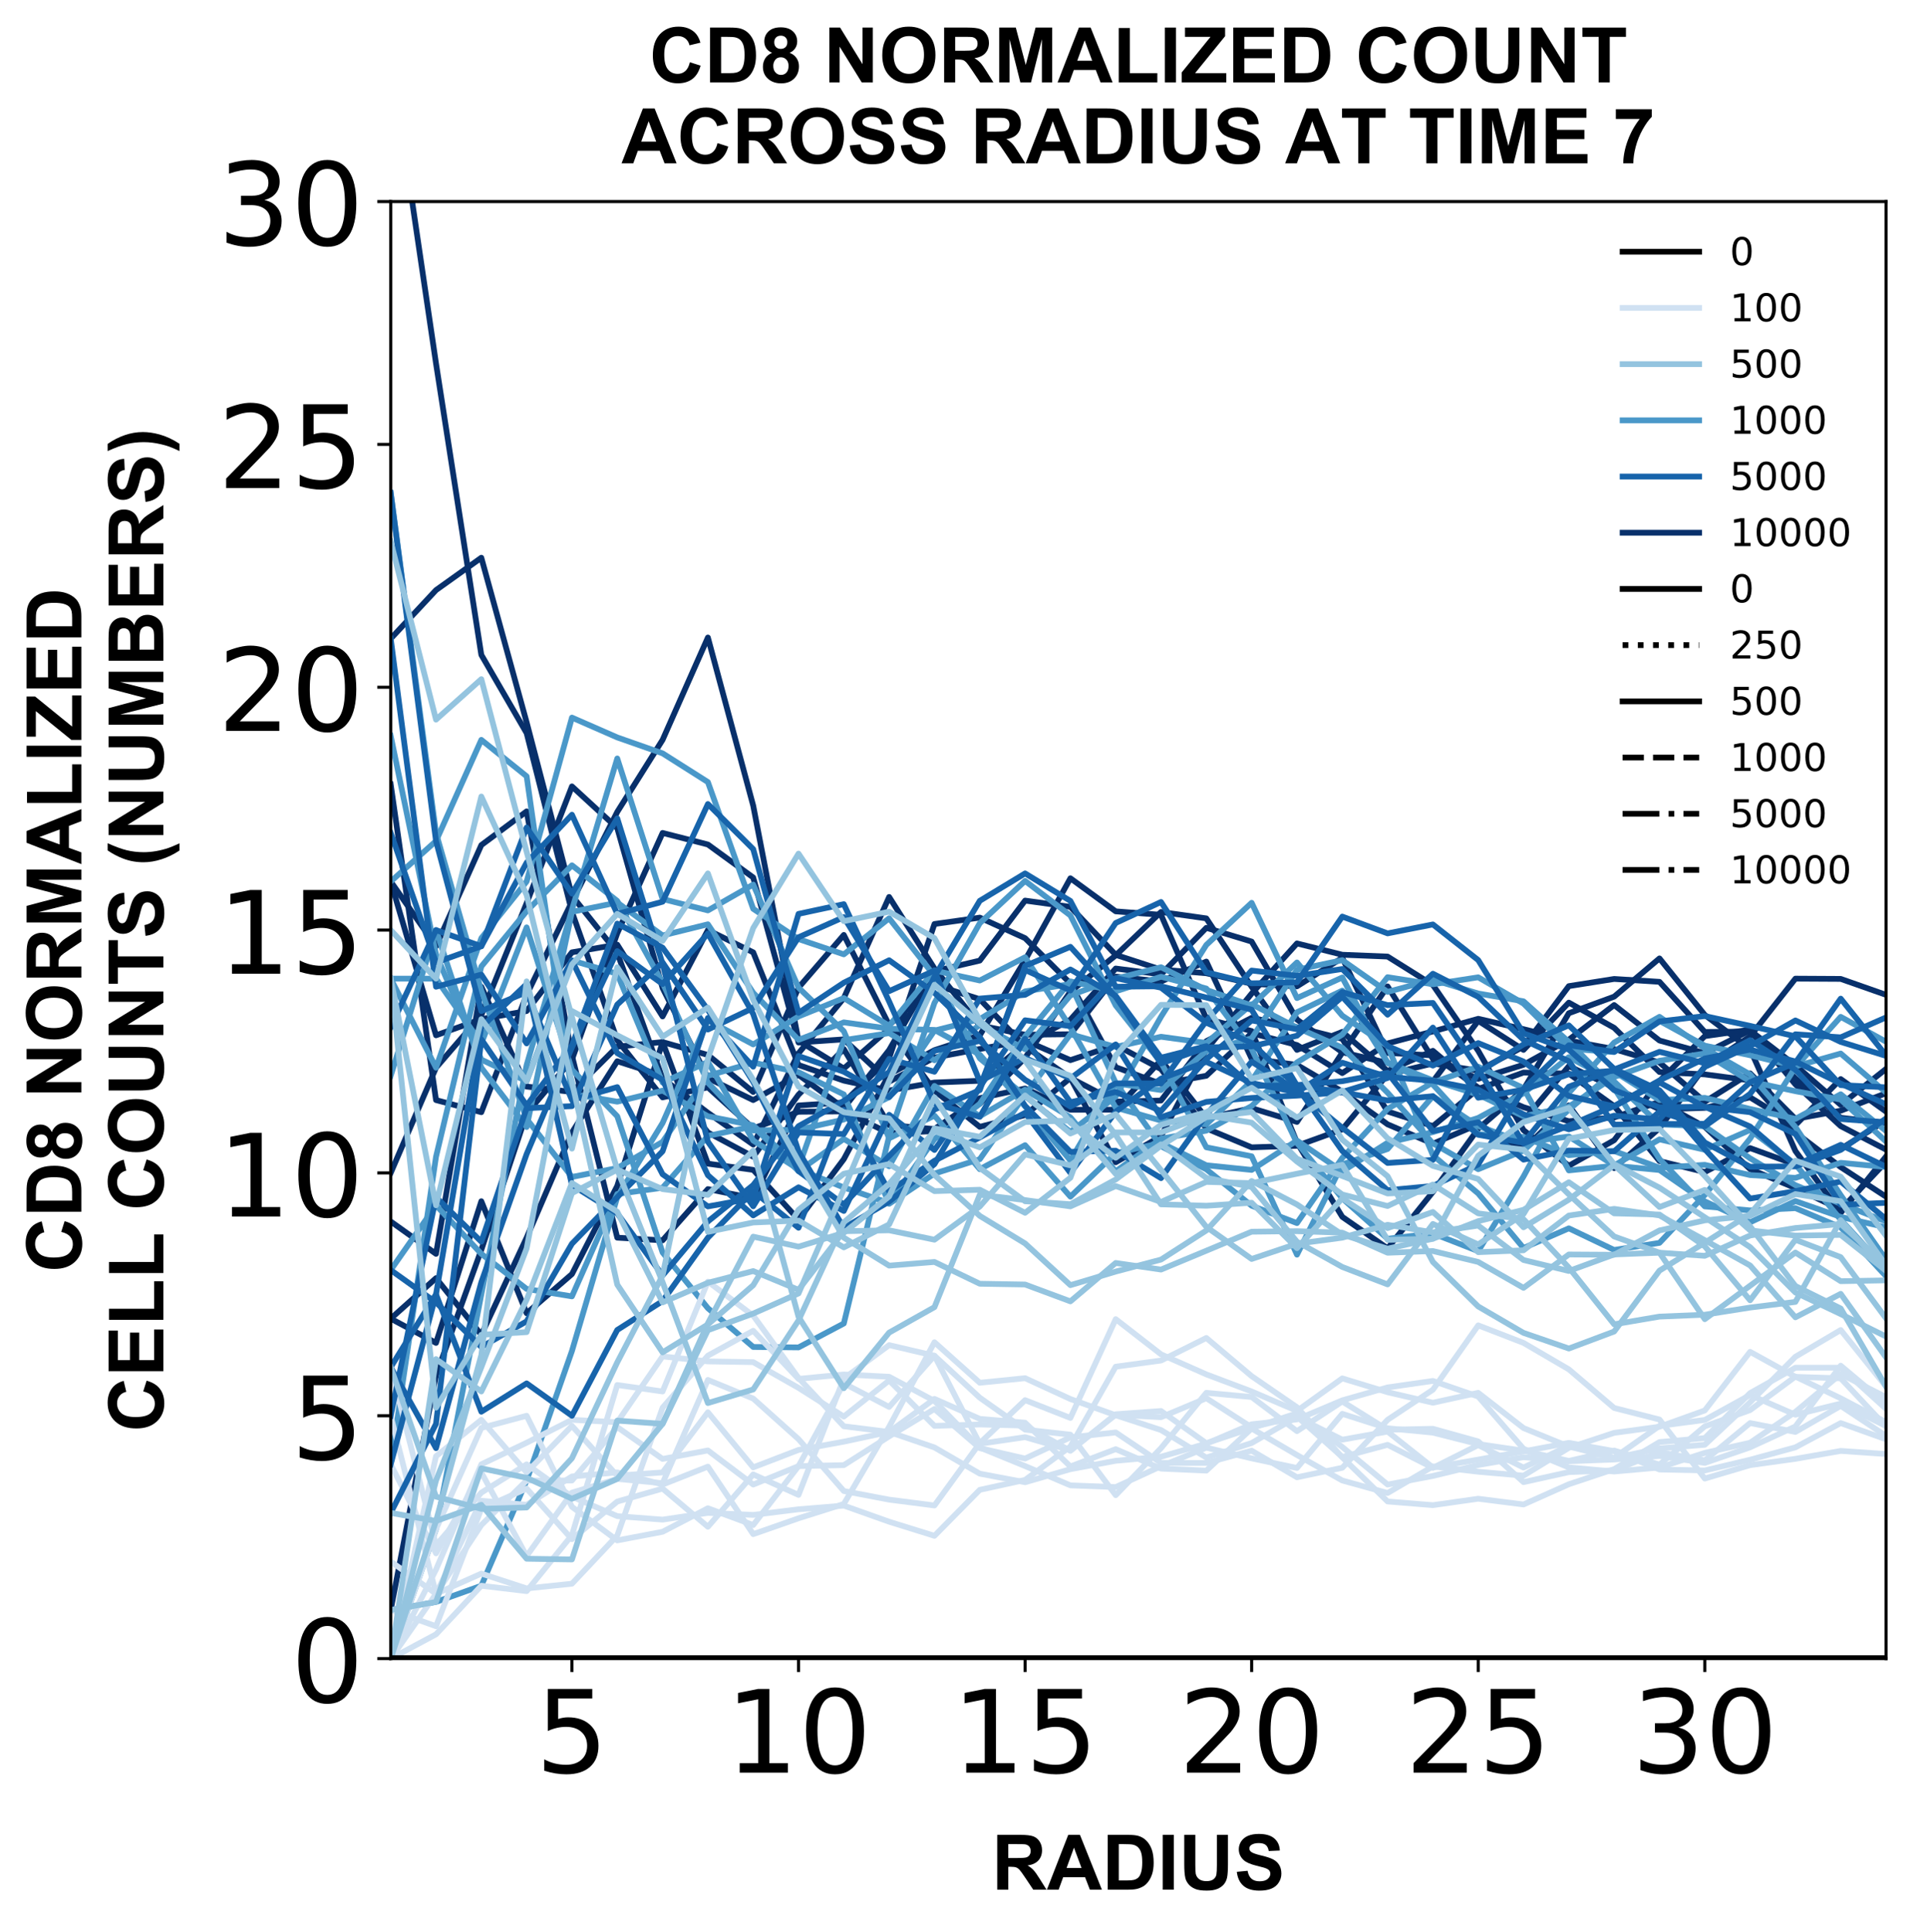 <?xml version="1.0" encoding="utf-8" standalone="no"?>
<!DOCTYPE svg PUBLIC "-//W3C//DTD SVG 1.1//EN"
  "http://www.w3.org/Graphics/SVG/1.1/DTD/svg11.dtd">
<!-- Created with matplotlib (https://matplotlib.org/) -->
<svg height="504.658pt" version="1.1" viewBox="0 0 503.356 504.658" width="503.356pt" xmlns="http://www.w3.org/2000/svg" xmlns:xlink="http://www.w3.org/1999/xlink">
 <defs>
  <style type="text/css">
*{stroke-linecap:butt;stroke-linejoin:round;}
  </style>
 </defs>
 <g id="figure_1">
  <g id="patch_1">
   <path d="M 0 504.658 
L 503.356 504.658 
L 503.356 -0 
L 0 -0 
z
" style="fill:#ffffff;"/>
  </g>
  <g id="axes_1">
   <g id="patch_2">
    <path d="M 102.056 433.161 
L 492.656 433.161 
L 492.656 52.641 
L 102.056 52.641 
z
" style="fill:#ffffff;"/>
   </g>
   <g id="matplotlib.axis_1">
    <g id="xtick_1">
     <g id="line2d_1">
      <defs>
       <path d="M 0 0 
L 0 3.5 
" id="mbba31acf29" style="stroke:#000000;stroke-width:0.8;"/>
      </defs>
      <g>
       <use style="stroke:#000000;stroke-width:0.8;" x="149.401" xlink:href="#mbba31acf29" y="433.161"/>
      </g>
     </g>
     <g id="text_1">
      <!-- 5 -->
      <defs>
       <path d="M 10.797 72.906 
L 49.516 72.906 
L 49.516 64.594 
L 19.828 64.594 
L 19.828 46.734 
Q 21.969 47.469 24.109 47.828 
Q 26.266 48.188 28.422 48.188 
Q 40.625 48.188 47.75 41.5 
Q 54.891 34.812 54.891 23.391 
Q 54.891 11.625 47.562 5.094 
Q 40.234 -1.422 26.906 -1.422 
Q 22.312 -1.422 17.547 -0.641 
Q 12.797 0.141 7.719 1.703 
L 7.719 11.625 
Q 12.109 9.234 16.797 8.062 
Q 21.484 6.891 26.703 6.891 
Q 35.156 6.891 40.078 11.328 
Q 45.016 15.766 45.016 23.391 
Q 45.016 31 40.078 35.438 
Q 35.156 39.891 26.703 39.891 
Q 22.75 39.891 18.812 39.016 
Q 14.891 38.141 10.797 36.281 
z
" id="DejaVuSans-53"/>
      </defs>
      <g transform="translate(139.857 462.957)scale(0.3 -0.3)">
       <use xlink:href="#DejaVuSans-53"/>
      </g>
     </g>
    </g>
    <g id="xtick_2">
     <g id="line2d_2">
      <g>
       <use style="stroke:#000000;stroke-width:0.8;" x="208.583" xlink:href="#mbba31acf29" y="433.161"/>
      </g>
     </g>
     <g id="text_2">
      <!-- 10 -->
      <defs>
       <path d="M 12.406 8.297 
L 28.516 8.297 
L 28.516 63.922 
L 10.984 60.406 
L 10.984 69.391 
L 28.422 72.906 
L 38.281 72.906 
L 38.281 8.297 
L 54.391 8.297 
L 54.391 0 
L 12.406 0 
z
" id="DejaVuSans-49"/>
       <path d="M 31.781 66.406 
Q 24.172 66.406 20.328 58.906 
Q 16.5 51.422 16.5 36.375 
Q 16.5 21.391 20.328 13.891 
Q 24.172 6.391 31.781 6.391 
Q 39.453 6.391 43.281 13.891 
Q 47.125 21.391 47.125 36.375 
Q 47.125 51.422 43.281 58.906 
Q 39.453 66.406 31.781 66.406 
z
M 31.781 74.219 
Q 44.047 74.219 50.516 64.516 
Q 56.984 54.828 56.984 36.375 
Q 56.984 17.969 50.516 8.266 
Q 44.047 -1.422 31.781 -1.422 
Q 19.531 -1.422 13.062 8.266 
Q 6.594 17.969 6.594 36.375 
Q 6.594 54.828 13.062 64.516 
Q 19.531 74.219 31.781 74.219 
z
" id="DejaVuSans-48"/>
      </defs>
      <g transform="translate(189.495 462.957)scale(0.3 -0.3)">
       <use xlink:href="#DejaVuSans-49"/>
       <use x="63.623" xlink:href="#DejaVuSans-48"/>
      </g>
     </g>
    </g>
    <g id="xtick_3">
     <g id="line2d_3">
      <g>
       <use style="stroke:#000000;stroke-width:0.8;" x="267.765" xlink:href="#mbba31acf29" y="433.161"/>
      </g>
     </g>
     <g id="text_3">
      <!-- 15 -->
      <g transform="translate(248.677 462.957)scale(0.3 -0.3)">
       <use xlink:href="#DejaVuSans-49"/>
       <use x="63.623" xlink:href="#DejaVuSans-53"/>
      </g>
     </g>
    </g>
    <g id="xtick_4">
     <g id="line2d_4">
      <g>
       <use style="stroke:#000000;stroke-width:0.8;" x="326.947" xlink:href="#mbba31acf29" y="433.161"/>
      </g>
     </g>
     <g id="text_4">
      <!-- 20 -->
      <defs>
       <path d="M 19.188 8.297 
L 53.609 8.297 
L 53.609 0 
L 7.328 0 
L 7.328 8.297 
Q 12.938 14.109 22.625 23.891 
Q 32.328 33.688 34.812 36.531 
Q 39.547 41.844 41.422 45.531 
Q 43.312 49.219 43.312 52.781 
Q 43.312 58.594 39.234 62.25 
Q 35.156 65.922 28.609 65.922 
Q 23.969 65.922 18.812 64.312 
Q 13.672 62.703 7.812 59.422 
L 7.812 69.391 
Q 13.766 71.781 18.938 73 
Q 24.125 74.219 28.422 74.219 
Q 39.75 74.219 46.484 68.547 
Q 53.219 62.891 53.219 53.422 
Q 53.219 48.922 51.531 44.891 
Q 49.859 40.875 45.406 35.406 
Q 44.188 33.984 37.641 27.219 
Q 31.109 20.453 19.188 8.297 
z
" id="DejaVuSans-50"/>
      </defs>
      <g transform="translate(307.859 462.957)scale(0.3 -0.3)">
       <use xlink:href="#DejaVuSans-50"/>
       <use x="63.623" xlink:href="#DejaVuSans-48"/>
      </g>
     </g>
    </g>
    <g id="xtick_5">
     <g id="line2d_5">
      <g>
       <use style="stroke:#000000;stroke-width:0.8;" x="386.128" xlink:href="#mbba31acf29" y="433.161"/>
      </g>
     </g>
     <g id="text_5">
      <!-- 25 -->
      <g transform="translate(367.041 462.957)scale(0.3 -0.3)">
       <use xlink:href="#DejaVuSans-50"/>
       <use x="63.623" xlink:href="#DejaVuSans-53"/>
      </g>
     </g>
    </g>
    <g id="xtick_6">
     <g id="line2d_6">
      <g>
       <use style="stroke:#000000;stroke-width:0.8;" x="445.31" xlink:href="#mbba31acf29" y="433.161"/>
      </g>
     </g>
     <g id="text_6">
      <!-- 30 -->
      <defs>
       <path d="M 40.578 39.312 
Q 47.656 37.797 51.625 33 
Q 55.609 28.219 55.609 21.188 
Q 55.609 10.406 48.188 4.484 
Q 40.766 -1.422 27.094 -1.422 
Q 22.516 -1.422 17.656 -0.516 
Q 12.797 0.391 7.625 2.203 
L 7.625 11.719 
Q 11.719 9.328 16.594 8.109 
Q 21.484 6.891 26.812 6.891 
Q 36.078 6.891 40.938 10.547 
Q 45.797 14.203 45.797 21.188 
Q 45.797 27.641 41.281 31.266 
Q 36.766 34.906 28.719 34.906 
L 20.219 34.906 
L 20.219 43.016 
L 29.109 43.016 
Q 36.375 43.016 40.234 45.922 
Q 44.094 48.828 44.094 54.297 
Q 44.094 59.906 40.109 62.906 
Q 36.141 65.922 28.719 65.922 
Q 24.656 65.922 20.016 65.031 
Q 15.375 64.156 9.812 62.312 
L 9.812 71.094 
Q 15.438 72.656 20.344 73.438 
Q 25.25 74.219 29.594 74.219 
Q 40.828 74.219 47.359 69.109 
Q 53.906 64.016 53.906 55.328 
Q 53.906 49.266 50.438 45.094 
Q 46.969 40.922 40.578 39.312 
z
" id="DejaVuSans-51"/>
      </defs>
      <g transform="translate(426.223 462.957)scale(0.3 -0.3)">
       <use xlink:href="#DejaVuSans-51"/>
       <use x="63.623" xlink:href="#DejaVuSans-48"/>
      </g>
     </g>
    </g>
    <g id="text_7">
     <!-- RADIUS -->
     <defs>
      <path d="M 7.328 0 
L 7.328 71.578 
L 37.75 71.578 
Q 49.219 71.578 54.422 69.641 
Q 59.625 67.719 62.75 62.781 
Q 65.875 57.859 65.875 51.516 
Q 65.875 43.453 61.125 38.203 
Q 56.391 32.953 46.969 31.594 
Q 51.656 28.859 54.703 25.578 
Q 57.766 22.312 62.938 13.969 
L 71.688 0 
L 54.391 0 
L 43.953 15.578 
Q 38.375 23.922 36.328 26.094 
Q 34.281 28.266 31.984 29.078 
Q 29.688 29.891 24.703 29.891 
L 21.781 29.891 
L 21.781 0 
z
M 21.781 41.312 
L 32.469 41.312 
Q 42.875 41.312 45.453 42.188 
Q 48.047 43.062 49.516 45.203 
Q 50.984 47.359 50.984 50.594 
Q 50.984 54.203 49.047 56.422 
Q 47.125 58.641 43.609 59.234 
Q 41.844 59.469 33.062 59.469 
L 21.781 59.469 
z
" id="Arial-BoldMT-82"/>
      <path d="M 71.828 0 
L 56.109 0 
L 49.859 16.266 
L 21.234 16.266 
L 15.328 0 
L 0 0 
L 27.875 71.578 
L 43.172 71.578 
z
M 45.219 28.328 
L 35.359 54.891 
L 25.688 28.328 
z
" id="Arial-BoldMT-65"/>
      <path d="M 7.234 71.578 
L 33.641 71.578 
Q 42.578 71.578 47.266 70.219 
Q 53.562 68.359 58.047 63.625 
Q 62.547 58.891 64.891 52.031 
Q 67.234 45.172 67.234 35.109 
Q 67.234 26.266 65.047 19.875 
Q 62.359 12.062 57.375 7.234 
Q 53.609 3.562 47.219 1.516 
Q 42.438 0 34.422 0 
L 7.234 0 
z
M 21.688 59.469 
L 21.688 12.062 
L 32.469 12.062 
Q 38.531 12.062 41.219 12.75 
Q 44.734 13.625 47.047 15.719 
Q 49.359 17.828 50.828 22.625 
Q 52.297 27.438 52.297 35.75 
Q 52.297 44.047 50.828 48.484 
Q 49.359 52.938 46.719 55.422 
Q 44.094 57.906 40.047 58.797 
Q 37.016 59.469 28.172 59.469 
z
" id="Arial-BoldMT-68"/>
      <path d="M 6.844 0 
L 6.844 71.578 
L 21.297 71.578 
L 21.297 0 
z
" id="Arial-BoldMT-73"/>
      <path d="M 7.172 71.578 
L 21.625 71.578 
L 21.625 32.812 
Q 21.625 23.578 22.172 20.844 
Q 23.094 16.453 26.578 13.797 
Q 30.078 11.141 36.141 11.141 
Q 42.281 11.141 45.406 13.641 
Q 48.531 16.156 49.172 19.812 
Q 49.812 23.484 49.812 31.984 
L 49.812 71.578 
L 64.266 71.578 
L 64.266 33.984 
Q 64.266 21.094 63.094 15.766 
Q 61.922 10.453 58.766 6.781 
Q 55.609 3.125 50.328 0.953 
Q 45.062 -1.219 36.578 -1.219 
Q 26.312 -1.219 21.016 1.141 
Q 15.719 3.516 12.641 7.297 
Q 9.578 11.078 8.594 15.234 
Q 7.172 21.391 7.172 33.406 
z
" id="Arial-BoldMT-85"/>
      <path d="M 3.609 23.297 
L 17.672 24.656 
Q 18.953 17.578 22.828 14.25 
Q 26.703 10.938 33.297 10.938 
Q 40.281 10.938 43.812 13.891 
Q 47.359 16.844 47.359 20.797 
Q 47.359 23.344 45.875 25.125 
Q 44.391 26.906 40.672 28.219 
Q 38.141 29.109 29.109 31.344 
Q 17.484 34.234 12.797 38.422 
Q 6.203 44.344 6.203 52.828 
Q 6.203 58.297 9.297 63.062 
Q 12.406 67.828 18.234 70.312 
Q 24.078 72.797 32.328 72.797 
Q 45.797 72.797 52.609 66.891 
Q 59.422 60.984 59.766 51.125 
L 45.312 50.484 
Q 44.391 56 41.328 58.422 
Q 38.281 60.844 32.172 60.844 
Q 25.875 60.844 22.312 58.25 
Q 20.016 56.594 20.016 53.812 
Q 20.016 51.266 22.172 49.469 
Q 24.906 47.172 35.453 44.672 
Q 46 42.188 51.047 39.516 
Q 56.109 36.859 58.953 32.25 
Q 61.812 27.641 61.812 20.844 
Q 61.812 14.703 58.391 9.328 
Q 54.984 3.953 48.734 1.344 
Q 42.484 -1.266 33.156 -1.266 
Q 19.578 -1.266 12.297 5 
Q 5.031 11.281 3.609 23.297 
z
" id="Arial-BoldMT-83"/>
     </defs>
     <g transform="translate(259.02 493.511)scale(0.2 -0.2)">
      <use xlink:href="#Arial-BoldMT-82"/>
      <use x="72.217" xlink:href="#Arial-BoldMT-65"/>
      <use x="144.434" xlink:href="#Arial-BoldMT-68"/>
      <use x="216.65" xlink:href="#Arial-BoldMT-73"/>
      <use x="244.434" xlink:href="#Arial-BoldMT-85"/>
      <use x="316.65" xlink:href="#Arial-BoldMT-83"/>
     </g>
    </g>
   </g>
   <g id="matplotlib.axis_2">
    <g id="ytick_1">
     <g id="line2d_7">
      <defs>
       <path d="M 0 0 
L -3.5 0 
" id="m59480caf11" style="stroke:#000000;stroke-width:0.8;"/>
      </defs>
      <g>
       <use style="stroke:#000000;stroke-width:0.8;" x="102.056" xlink:href="#m59480caf11" y="433.161"/>
      </g>
     </g>
     <g id="text_8">
      <!-- 0 -->
      <g transform="translate(75.968 444.559)scale(0.3 -0.3)">
       <use xlink:href="#DejaVuSans-48"/>
      </g>
     </g>
    </g>
    <g id="ytick_2">
     <g id="line2d_8">
      <g>
       <use style="stroke:#000000;stroke-width:0.8;" x="102.056" xlink:href="#m59480caf11" y="369.741"/>
      </g>
     </g>
     <g id="text_9">
      <!-- 5 -->
      <g transform="translate(75.968 381.139)scale(0.3 -0.3)">
       <use xlink:href="#DejaVuSans-53"/>
      </g>
     </g>
    </g>
    <g id="ytick_3">
     <g id="line2d_9">
      <g>
       <use style="stroke:#000000;stroke-width:0.8;" x="102.056" xlink:href="#m59480caf11" y="306.321"/>
      </g>
     </g>
     <g id="text_10">
      <!-- 10 -->
      <g transform="translate(56.881 317.719)scale(0.3 -0.3)">
       <use xlink:href="#DejaVuSans-49"/>
       <use x="63.623" xlink:href="#DejaVuSans-48"/>
      </g>
     </g>
    </g>
    <g id="ytick_4">
     <g id="line2d_10">
      <g>
       <use style="stroke:#000000;stroke-width:0.8;" x="102.056" xlink:href="#m59480caf11" y="242.901"/>
      </g>
     </g>
     <g id="text_11">
      <!-- 15 -->
      <g transform="translate(56.881 254.299)scale(0.3 -0.3)">
       <use xlink:href="#DejaVuSans-49"/>
       <use x="63.623" xlink:href="#DejaVuSans-53"/>
      </g>
     </g>
    </g>
    <g id="ytick_5">
     <g id="line2d_11">
      <g>
       <use style="stroke:#000000;stroke-width:0.8;" x="102.056" xlink:href="#m59480caf11" y="179.481"/>
      </g>
     </g>
     <g id="text_12">
      <!-- 20 -->
      <g transform="translate(56.881 190.879)scale(0.3 -0.3)">
       <use xlink:href="#DejaVuSans-50"/>
       <use x="63.623" xlink:href="#DejaVuSans-48"/>
      </g>
     </g>
    </g>
    <g id="ytick_6">
     <g id="line2d_12">
      <g>
       <use style="stroke:#000000;stroke-width:0.8;" x="102.056" xlink:href="#m59480caf11" y="116.061"/>
      </g>
     </g>
     <g id="text_13">
      <!-- 25 -->
      <g transform="translate(56.881 127.459)scale(0.3 -0.3)">
       <use xlink:href="#DejaVuSans-50"/>
       <use x="63.623" xlink:href="#DejaVuSans-53"/>
      </g>
     </g>
    </g>
    <g id="ytick_7">
     <g id="line2d_13">
      <g>
       <use style="stroke:#000000;stroke-width:0.8;" x="102.056" xlink:href="#m59480caf11" y="52.641"/>
      </g>
     </g>
     <g id="text_14">
      <!-- 30 -->
      <g transform="translate(56.881 64.039)scale(0.3 -0.3)">
       <use xlink:href="#DejaVuSans-51"/>
       <use x="63.623" xlink:href="#DejaVuSans-48"/>
      </g>
     </g>
    </g>
    <g id="text_15">
     <!-- CD8 NORMALIZED -->
     <defs>
      <path d="M 53.078 26.312 
L 67.094 21.875 
Q 63.875 10.156 56.375 4.469 
Q 48.875 -1.219 37.359 -1.219 
Q 23.094 -1.219 13.906 8.516 
Q 4.734 18.266 4.734 35.156 
Q 4.734 53.031 13.953 62.906 
Q 23.188 72.797 38.234 72.797 
Q 51.375 72.797 59.578 65.047 
Q 64.453 60.453 66.891 51.859 
L 52.594 48.438 
Q 51.312 54 47.281 57.219 
Q 43.266 60.453 37.5 60.453 
Q 29.547 60.453 24.578 54.734 
Q 19.625 49.031 19.625 36.234 
Q 19.625 22.656 24.5 16.891 
Q 29.391 11.141 37.203 11.141 
Q 42.969 11.141 47.109 14.797 
Q 51.266 18.453 53.078 26.312 
z
" id="Arial-BoldMT-67"/>
      <path d="M 16.016 38.625 
Q 10.688 40.875 8.266 44.797 
Q 5.859 48.734 5.859 53.422 
Q 5.859 61.422 11.453 66.641 
Q 17.047 71.875 27.344 71.875 
Q 37.547 71.875 43.188 66.641 
Q 48.828 61.422 48.828 53.422 
Q 48.828 48.438 46.234 44.547 
Q 43.656 40.672 38.969 38.625 
Q 44.922 36.234 48.016 31.641 
Q 51.125 27.047 51.125 21.047 
Q 51.125 11.141 44.797 4.938 
Q 38.484 -1.266 27.984 -1.266 
Q 18.219 -1.266 11.719 3.859 
Q 4.047 9.906 4.047 20.453 
Q 4.047 26.266 6.922 31.125 
Q 9.812 35.984 16.016 38.625 
z
M 18.844 52.438 
Q 18.844 48.344 21.156 46.047 
Q 23.484 43.75 27.344 43.75 
Q 31.25 43.75 33.594 46.062 
Q 35.938 48.391 35.938 52.484 
Q 35.938 56.344 33.609 58.656 
Q 31.297 60.984 27.484 60.984 
Q 23.531 60.984 21.188 58.641 
Q 18.844 56.297 18.844 52.438 
z
M 17.578 21.781 
Q 17.578 16.109 20.484 12.938 
Q 23.391 9.766 27.734 9.766 
Q 31.984 9.766 34.766 12.812 
Q 37.547 15.875 37.547 21.625 
Q 37.547 26.656 34.719 29.703 
Q 31.891 32.766 27.547 32.766 
Q 22.516 32.766 20.047 29.297 
Q 17.578 25.828 17.578 21.781 
z
" id="Arial-BoldMT-56"/>
      <path id="Arial-BoldMT-32"/>
      <path d="M 7.422 0 
L 7.422 71.578 
L 21.484 71.578 
L 50.781 23.781 
L 50.781 71.578 
L 64.203 71.578 
L 64.203 0 
L 49.703 0 
L 20.844 46.688 
L 20.844 0 
z
" id="Arial-BoldMT-78"/>
      <path d="M 4.344 35.359 
Q 4.344 46.297 7.625 53.719 
Q 10.062 59.188 14.281 63.531 
Q 18.5 67.875 23.531 69.969 
Q 30.219 72.797 38.969 72.797 
Q 54.781 72.797 64.281 62.984 
Q 73.781 53.172 73.781 35.688 
Q 73.781 18.359 64.359 8.562 
Q 54.938 -1.219 39.156 -1.219 
Q 23.188 -1.219 13.766 8.516 
Q 4.344 18.266 4.344 35.359 
z
M 19.234 35.844 
Q 19.234 23.688 24.844 17.406 
Q 30.469 11.141 39.109 11.141 
Q 47.75 11.141 53.297 17.359 
Q 58.844 23.578 58.844 36.031 
Q 58.844 48.344 53.438 54.391 
Q 48.047 60.453 39.109 60.453 
Q 30.172 60.453 24.703 54.312 
Q 19.234 48.188 19.234 35.844 
z
" id="Arial-BoldMT-79"/>
      <path d="M 7.078 0 
L 7.078 71.578 
L 28.719 71.578 
L 41.703 22.75 
L 54.547 71.578 
L 76.219 71.578 
L 76.219 0 
L 62.797 0 
L 62.797 56.344 
L 48.578 0 
L 34.672 0 
L 20.516 56.344 
L 20.516 0 
z
" id="Arial-BoldMT-77"/>
      <path d="M 7.672 0 
L 7.672 71 
L 22.125 71 
L 22.125 12.062 
L 58.062 12.062 
L 58.062 0 
z
" id="Arial-BoldMT-76"/>
      <path d="M 1.078 0 
L 1.078 13.031 
L 38.672 59.469 
L 5.328 59.469 
L 5.328 71.578 
L 57.719 71.578 
L 57.719 60.359 
L 18.5 12.062 
L 59.234 12.062 
L 59.234 0 
z
" id="Arial-BoldMT-90"/>
      <path d="M 7.281 0 
L 7.281 71.578 
L 60.359 71.578 
L 60.359 59.469 
L 21.734 59.469 
L 21.734 43.609 
L 57.672 43.609 
L 57.672 31.547 
L 21.734 31.547 
L 21.734 12.062 
L 61.719 12.062 
L 61.719 0 
z
" id="Arial-BoldMT-69"/>
     </defs>
     <g transform="translate(21.253 332.343)rotate(-90)scale(0.2 -0.2)">
      <use xlink:href="#Arial-BoldMT-67"/>
      <use x="72.217" xlink:href="#Arial-BoldMT-68"/>
      <use x="144.434" xlink:href="#Arial-BoldMT-56"/>
      <use x="200.049" xlink:href="#Arial-BoldMT-32"/>
      <use x="227.832" xlink:href="#Arial-BoldMT-78"/>
      <use x="300.049" xlink:href="#Arial-BoldMT-79"/>
      <use x="377.832" xlink:href="#Arial-BoldMT-82"/>
      <use x="450.049" xlink:href="#Arial-BoldMT-77"/>
      <use x="533.35" xlink:href="#Arial-BoldMT-65"/>
      <use x="605.566" xlink:href="#Arial-BoldMT-76"/>
      <use x="666.65" xlink:href="#Arial-BoldMT-73"/>
      <use x="694.434" xlink:href="#Arial-BoldMT-90"/>
      <use x="755.518" xlink:href="#Arial-BoldMT-69"/>
      <use x="822.217" xlink:href="#Arial-BoldMT-68"/>
     </g>
     <!-- CELL COUNTS (NUMBERS) -->
     <defs>
      <path d="M 23.391 0 
L 23.391 59.469 
L 2.156 59.469 
L 2.156 71.578 
L 59.031 71.578 
L 59.031 59.469 
L 37.844 59.469 
L 37.844 0 
z
" id="Arial-BoldMT-84"/>
      <path d="M 29.938 -21.047 
L 20.516 -21.047 
Q 13.031 -9.766 9.125 2.391 
Q 5.219 14.547 5.219 25.922 
Q 5.219 40.047 10.062 52.641 
Q 14.266 63.578 20.703 72.797 
L 30.078 72.797 
Q 23.391 58.016 20.875 47.625 
Q 18.359 37.25 18.359 25.641 
Q 18.359 17.625 19.844 9.219 
Q 21.344 0.828 23.922 -6.734 
Q 25.641 -11.719 29.938 -21.047 
z
" id="Arial-BoldMT-40"/>
      <path d="M 7.328 71.578 
L 35.938 71.578 
Q 44.438 71.578 48.609 70.875 
Q 52.781 70.172 56.078 67.922 
Q 59.375 65.672 61.562 61.938 
Q 63.766 58.203 63.766 53.562 
Q 63.766 48.531 61.047 44.328 
Q 58.344 40.141 53.719 38.031 
Q 60.25 36.141 63.766 31.547 
Q 67.281 26.953 67.281 20.75 
Q 67.281 15.875 65.016 11.25 
Q 62.75 6.641 58.812 3.875 
Q 54.891 1.125 49.125 0.484 
Q 45.516 0.094 31.688 0 
L 7.328 0 
z
M 21.781 59.672 
L 21.781 43.109 
L 31.25 43.109 
Q 39.703 43.109 41.75 43.359 
Q 45.453 43.797 47.578 45.922 
Q 49.703 48.047 49.703 51.516 
Q 49.703 54.828 47.875 56.906 
Q 46.047 58.984 42.438 59.422 
Q 40.281 59.672 30.078 59.672 
z
M 21.781 31.203 
L 21.781 12.062 
L 35.156 12.062 
Q 42.969 12.062 45.062 12.5 
Q 48.297 13.094 50.312 15.359 
Q 52.344 17.625 52.344 21.438 
Q 52.344 24.656 50.781 26.906 
Q 49.219 29.156 46.266 30.172 
Q 43.312 31.203 33.453 31.203 
z
" id="Arial-BoldMT-66"/>
      <path d="M 3.375 -21.047 
Q 7.422 -12.359 9.078 -7.719 
Q 10.75 -3.078 12.156 2.969 
Q 13.578 9.031 14.25 14.469 
Q 14.938 19.922 14.938 25.641 
Q 14.938 37.25 12.453 47.625 
Q 9.969 58.016 3.266 72.797 
L 12.594 72.797 
Q 19.969 62.312 24.047 50.531 
Q 28.125 38.766 28.125 26.656 
Q 28.125 16.453 24.906 4.781 
Q 21.234 -8.297 12.844 -21.047 
z
" id="Arial-BoldMT-41"/>
     </defs>
     <g transform="translate(42.671 374.003)rotate(-90)scale(0.2 -0.2)">
      <use xlink:href="#Arial-BoldMT-67"/>
      <use x="72.217" xlink:href="#Arial-BoldMT-69"/>
      <use x="138.916" xlink:href="#Arial-BoldMT-76"/>
      <use x="200" xlink:href="#Arial-BoldMT-76"/>
      <use x="261.068" xlink:href="#Arial-BoldMT-32"/>
      <use x="288.852" xlink:href="#Arial-BoldMT-67"/>
      <use x="361.068" xlink:href="#Arial-BoldMT-79"/>
      <use x="438.852" xlink:href="#Arial-BoldMT-85"/>
      <use x="511.068" xlink:href="#Arial-BoldMT-78"/>
      <use x="583.285" xlink:href="#Arial-BoldMT-84"/>
      <use x="644.369" xlink:href="#Arial-BoldMT-83"/>
      <use x="711.068" xlink:href="#Arial-BoldMT-32"/>
      <use x="738.852" xlink:href="#Arial-BoldMT-40"/>
      <use x="772.152" xlink:href="#Arial-BoldMT-78"/>
      <use x="844.369" xlink:href="#Arial-BoldMT-85"/>
      <use x="916.586" xlink:href="#Arial-BoldMT-77"/>
      <use x="999.887" xlink:href="#Arial-BoldMT-66"/>
      <use x="1072.104" xlink:href="#Arial-BoldMT-69"/>
      <use x="1138.803" xlink:href="#Arial-BoldMT-82"/>
      <use x="1211.02" xlink:href="#Arial-BoldMT-83"/>
      <use x="1277.719" xlink:href="#Arial-BoldMT-41"/>
     </g>
    </g>
   </g>
   <g id="line2d_14">
    <path clip-path="url(#p40ac764ff8)" d="M 102.056 306.321 
L 113.892 278.839 
L 125.728 265.098 
L 137.565 235.855 
L 149.401 205.378 
L 161.237 216.265 
L 173.074 258.052 
L 184.91 281.557 
L 196.747 287.295 
L 208.583 280.718 
L 220.419 289.409 
L 232.256 274.227 
L 244.092 253.647 
L 255.928 250.869 
L 267.765 235.2 
L 279.601 236.841 
L 291.437 249.375 
L 303.274 253.223 
L 315.11 254.176 
L 326.947 256.92 
L 338.783 257.594 
L 350.619 250.149 
L 362.456 274.996 
L 374.292 275.622 
L 386.128 284.036 
L 397.965 289.156 
L 409.801 292.824 
L 421.637 291.836 
L 433.474 287.748 
L 445.31 294.293 
L 457.147 305.335 
L 468.983 310.276 
L 480.819 315.9 
L 492.656 303.439 
" style="fill:none;stroke:#08306b;stroke-linecap:square;stroke-width:1.5;"/>
   </g>
   <g id="line2d_15">
    <path clip-path="url(#p40ac764ff8)" d="M 102.056 230.217 
L 113.892 247.129 
L 125.728 220.704 
L 137.565 211.896 
L 149.401 275.668 
L 161.237 323.233 
L 173.074 323.938 
L 184.91 310.549 
L 196.747 312.928 
L 208.583 288.705 
L 220.419 287.929 
L 232.256 276.341 
L 244.092 241.316 
L 255.928 239.649 
L 267.765 245.015 
L 279.601 256.854 
L 291.437 278.707 
L 303.274 283.067 
L 315.11 280.953 
L 326.947 269.827 
L 338.783 272.92 
L 350.619 280.249 
L 362.456 272.497 
L 374.292 269.372 
L 386.128 266.067 
L 397.965 268.777 
L 409.801 271.765 
L 421.637 273.985 
L 433.474 277.48 
L 445.31 287.733 
L 457.147 280.319 
L 468.983 292.205 
L 480.819 290.07 
L 492.656 285.502 
" style="fill:none;stroke:#08306b;stroke-linecap:square;stroke-width:1.5;"/>
   </g>
   <g id="line2d_16">
    <path clip-path="url(#p40ac764ff8)" d="M 102.056 420.477 
L 113.892 359.171 
L 125.728 326.404 
L 137.565 290.819 
L 149.401 276.725 
L 161.237 243.747 
L 173.074 217.533 
L 184.91 220.553 
L 196.747 229.16 
L 208.583 272.262 
L 220.419 271.44 
L 232.256 282.491 
L 244.092 276.197 
L 255.928 273.961 
L 267.765 271.742 
L 279.601 276.866 
L 291.437 272.894 
L 303.274 279.212 
L 315.11 294.694 
L 326.947 299.645 
L 338.783 299.239 
L 350.619 294.946 
L 362.456 280.569 
L 374.292 277.736 
L 386.128 279.632 
L 397.965 273.343 
L 409.801 257.537 
L 421.637 255.664 
L 433.474 256.416 
L 445.31 269.508 
L 457.147 269.397 
L 468.983 281.635 
L 480.819 291.92 
L 492.656 293.253 
" style="fill:none;stroke:#08306b;stroke-linecap:square;stroke-width:1.5;"/>
   </g>
   <g id="line2d_17">
    <path clip-path="url(#p40ac764ff8)" d="M 102.056 230.217 
L 113.892 270.383 
L 125.728 266.155 
L 137.565 264.041 
L 149.401 248.715 
L 161.237 246.706 
L 173.074 265.451 
L 184.91 242.901 
L 196.747 248.715 
L 208.583 278.135 
L 220.419 282.222 
L 232.256 284.797 
L 244.092 282.715 
L 255.928 282.254 
L 267.765 272.648 
L 279.601 266.296 
L 291.437 252.943 
L 303.274 254.466 
L 315.11 242.314 
L 326.947 245.905 
L 338.783 266.261 
L 350.619 274.813 
L 362.456 277.59 
L 374.292 282.424 
L 386.128 266.596 
L 397.965 274.188 
L 409.801 261.846 
L 421.637 268.426 
L 433.474 279.972 
L 445.31 280.589 
L 457.147 282.151 
L 468.983 295.751 
L 480.819 304.802 
L 492.656 312.535 
" style="fill:none;stroke:#08306b;stroke-linecap:square;stroke-width:1.5;"/>
   </g>
   <g id="line2d_18">
    <path clip-path="url(#p40ac764ff8)" d="M 102.056 319.005 
L 113.892 327.461 
L 125.728 257.699 
L 137.565 283.772 
L 149.401 285.181 
L 161.237 273.343 
L 173.074 272.145 
L 184.91 303.905 
L 196.747 305.529 
L 208.583 318.535 
L 220.419 302.727 
L 232.256 280.569 
L 244.092 274.259 
L 255.928 270.383 
L 267.765 250.753 
L 279.601 229.372 
L 291.437 238.013 
L 303.274 238.922 
L 315.11 266.038 
L 326.947 269.271 
L 338.783 298.394 
L 350.619 317.797 
L 362.456 326.02 
L 374.292 311.285 
L 386.128 294.782 
L 397.965 284.505 
L 409.801 264.61 
L 421.637 260.283 
L 433.474 250.3 
L 445.31 265.062 
L 457.147 273.977 
L 468.983 300.593 
L 480.819 316.759 
L 492.656 302.029 
" style="fill:none;stroke:#08306b;stroke-linecap:square;stroke-width:1.5;"/>
   </g>
   <g id="line2d_19">
    <path clip-path="url(#p40ac764ff8)" d="M 102.056 166.797 
L 113.892 154.113 
L 125.728 145.657 
L 137.565 188.642 
L 149.401 233.917 
L 161.237 248.82 
L 173.074 281.658 
L 184.91 290.617 
L 196.747 298.922 
L 208.583 275.081 
L 220.419 260.659 
L 232.256 234.253 
L 244.092 252.943 
L 255.928 267.781 
L 267.765 270.232 
L 279.601 270.101 
L 291.437 255.057 
L 303.274 256.331 
L 315.11 251.122 
L 326.947 276.503 
L 338.783 278.099 
L 350.619 285.081 
L 362.456 293.637 
L 374.292 298.692 
L 386.128 293.637 
L 397.965 300.148 
L 409.801 288.677 
L 421.637 305.069 
L 433.474 294.619 
L 445.31 278.548 
L 457.147 270.665 
L 468.983 255.585 
L 480.819 255.651 
L 492.656 259.813 
" style="fill:none;stroke:#08306b;stroke-linecap:square;stroke-width:1.5;"/>
   </g>
   <g id="line2d_20">
    <path clip-path="url(#p40ac764ff8)" d="M 102.056 14.589 
L 113.892 94.921 
L 125.728 171.025 
L 137.565 191.461 
L 149.401 238.145 
L 161.237 271.652 
L 173.074 286.591 
L 184.91 283.973 
L 196.747 294.694 
L 208.583 290.349 
L 220.419 290.255 
L 232.256 295.943 
L 244.092 295.399 
L 255.928 288.271 
L 267.765 276.272 
L 279.601 258.968 
L 291.437 249.507 
L 303.274 238.176 
L 315.11 239.848 
L 326.947 257.699 
L 338.783 274.188 
L 350.619 269.477 
L 362.456 279.704 
L 374.292 274.427 
L 386.128 284.389 
L 397.965 292.707 
L 409.801 278.433 
L 421.637 284.007 
L 433.474 289.711 
L 445.31 289.336 
L 457.147 286.591 
L 468.983 293.842 
L 480.819 281.812 
L 492.656 290.306 
" style="fill:none;stroke:#08306b;stroke-linecap:square;stroke-width:1.5;"/>
   </g>
   <g id="line2d_21">
    <path clip-path="url(#p40ac764ff8)" d="M 102.056 204.849 
L 113.892 287.295 
L 125.728 290.466 
L 137.565 259.813 
L 149.401 235.502 
L 161.237 212.037 
L 173.074 193.222 
L 184.91 166.495 
L 196.747 210.399 
L 208.583 271.793 
L 220.419 279.051 
L 232.256 268.654 
L 244.092 284.829 
L 255.928 294.288 
L 267.765 291.221 
L 279.601 281.517 
L 291.437 287.692 
L 303.274 287.42 
L 315.11 271.91 
L 326.947 265.821 
L 338.783 268.269 
L 350.619 271.289 
L 362.456 290.274 
L 374.292 294.097 
L 386.128 284.389 
L 397.965 280.108 
L 409.801 280.384 
L 421.637 288.861 
L 433.474 303.226 
L 445.31 306.103 
L 457.147 299.838 
L 468.983 304.139 
L 480.819 300.045 
L 492.656 292.612 
" style="fill:none;stroke:#08306b;stroke-linecap:square;stroke-width:1.5;"/>
   </g>
   <g id="line2d_22">
    <path clip-path="url(#p40ac764ff8)" d="M 102.056 344.373 
L 113.892 333.803 
L 125.728 348.601 
L 137.565 323.233 
L 149.401 295.751 
L 161.237 277.148 
L 173.074 280.953 
L 184.91 295.751 
L 196.747 302.093 
L 208.583 285.886 
L 220.419 273.977 
L 232.256 293.829 
L 244.092 294.87 
L 255.928 286.807 
L 267.765 284.275 
L 279.601 289.832 
L 291.437 289.806 
L 303.274 276.85 
L 315.11 291.993 
L 326.947 289.409 
L 338.783 293.003 
L 350.619 274.913 
L 362.456 257.603 
L 374.292 276.541 
L 386.128 281.746 
L 397.965 278.078 
L 409.801 271.522 
L 421.637 262.475 
L 433.474 271.742 
L 445.31 275.049 
L 457.147 269.115 
L 468.983 278.226 
L 480.819 288.55 
L 492.656 279.16 
" style="fill:none;stroke:#08306b;stroke-linecap:square;stroke-width:1.5;"/>
   </g>
   <g id="line2d_23">
    <path clip-path="url(#p40ac764ff8)" d="M 102.056 344.373 
L 113.892 350.715 
L 125.728 313.72 
L 137.565 342.964 
L 149.401 332.746 
L 161.237 309.704 
L 173.074 272.145 
L 184.91 275.517 
L 196.747 285.181 
L 208.583 257.934 
L 220.419 244.17 
L 232.256 267.693 
L 244.092 257.171 
L 255.928 260.952 
L 267.765 273.252 
L 279.601 281.517 
L 291.437 303.547 
L 303.274 296.746 
L 315.11 274.141 
L 326.947 259.479 
L 338.783 246.389 
L 350.619 249.344 
L 362.456 249.82 
L 374.292 257.24 
L 386.128 274.435 
L 397.965 295.159 
L 409.801 304.451 
L 421.637 297.787 
L 433.474 282.312 
L 445.31 270.602 
L 457.147 268.903 
L 468.983 283.204 
L 480.819 294.1 
L 492.656 300.235 
" style="fill:none;stroke:#08306b;stroke-linecap:square;stroke-width:1.5;"/>
   </g>
   <g id="line2d_24">
    <path clip-path="url(#p40ac764ff8)" d="M 102.056 382.425 
L 113.892 302.093 
L 125.728 252.414 
L 137.565 237.969 
L 149.401 225.989 
L 161.237 235.291 
L 173.074 256.642 
L 184.91 282.765 
L 196.747 295.223 
L 208.583 295.047 
L 220.419 292.369 
L 232.256 286.527 
L 244.092 269.15 
L 255.928 266.155 
L 267.765 258.907 
L 279.601 256.995 
L 291.437 282.803 
L 303.274 299.357 
L 315.11 305.382 
L 326.947 314.889 
L 338.783 319.428 
L 350.619 302.395 
L 362.456 289.601 
L 374.292 282.7 
L 386.128 278.575 
L 397.965 284.167 
L 409.801 305.671 
L 421.637 304.442 
L 433.474 305.566 
L 445.31 313.757 
L 457.147 319.217 
L 468.983 313.686 
L 480.819 317.816 
L 492.656 320.543 
" style="fill:none;stroke:#4a98c9;stroke-linecap:square;stroke-width:1.5;"/>
   </g>
   <g id="line2d_25">
    <path clip-path="url(#p40ac764ff8)" d="M 102.056 255.585 
L 113.892 255.585 
L 125.728 272.497 
L 137.565 242.197 
L 149.401 279.368 
L 161.237 291.523 
L 173.074 327.109 
L 184.91 341.655 
L 196.747 351.772 
L 208.583 351.89 
L 220.419 345.642 
L 232.256 296.712 
L 244.092 261.927 
L 255.928 241.112 
L 267.765 230.066 
L 279.601 239.096 
L 291.437 262.588 
L 303.274 277.471 
L 315.11 299.627 
L 326.947 301.982 
L 338.783 327.673 
L 350.619 304.107 
L 362.456 300.075 
L 374.292 286.284 
L 386.128 294.078 
L 397.965 298.373 
L 409.801 296.808 
L 421.637 304.364 
L 433.474 297.563 
L 445.31 300.271 
L 457.147 295.117 
L 468.983 304.071 
L 480.819 318.543 
L 492.656 331.433 
" style="fill:none;stroke:#4a98c9;stroke-linecap:square;stroke-width:1.5;"/>
   </g>
   <g id="line2d_26">
    <path clip-path="url(#p40ac764ff8)" d="M 102.056 433.161 
L 113.892 399.337 
L 125.728 338.031 
L 137.565 278.135 
L 149.401 237.616 
L 161.237 198.084 
L 173.074 234.798 
L 184.91 237.767 
L 196.747 231.01 
L 208.583 257.934 
L 220.419 269.326 
L 232.256 297.289 
L 244.092 291.347 
L 255.928 305.346 
L 267.765 299.073 
L 279.601 312.522 
L 291.437 301.168 
L 303.274 298.487 
L 315.11 304.325 
L 326.947 305.542 
L 338.783 297.865 
L 350.619 305.919 
L 362.456 298.442 
L 374.292 295.659 
L 386.128 291.964 
L 397.965 285.519 
L 409.801 276.075 
L 421.637 282.441 
L 433.474 293.637 
L 445.31 294.148 
L 457.147 302.516 
L 468.983 309.526 
L 480.819 314.381 
L 492.656 319.005 
" style="fill:none;stroke:#4a98c9;stroke-linecap:square;stroke-width:1.5;"/>
   </g>
   <g id="line2d_27">
    <path clip-path="url(#p40ac764ff8)" d="M 102.056 280.953 
L 113.892 242.901 
L 125.728 278.839 
L 137.565 294.342 
L 149.401 238.145 
L 161.237 235.714 
L 173.074 244.311 
L 184.91 241.391 
L 196.747 259.285 
L 208.583 271.558 
L 220.419 267.001 
L 232.256 268.654 
L 244.092 268.974 
L 255.928 275.424 
L 267.765 288.956 
L 279.601 303.08 
L 291.437 282.935 
L 303.274 284.684 
L 315.11 274.494 
L 326.947 271.162 
L 338.783 253.26 
L 350.619 250.753 
L 362.456 259.045 
L 374.292 255.861 
L 386.128 259.461 
L 397.965 261.504 
L 409.801 272.091 
L 421.637 284.163 
L 433.474 302.697 
L 445.31 315.069 
L 457.147 316.116 
L 468.983 315.527 
L 480.819 320.525 
L 492.656 333.291 
" style="fill:none;stroke:#4a98c9;stroke-linecap:square;stroke-width:1.5;"/>
   </g>
   <g id="line2d_28">
    <path clip-path="url(#p40ac764ff8)" d="M 102.056 192.165 
L 113.892 249.243 
L 125.728 276.725 
L 137.565 282.363 
L 149.401 250.829 
L 161.237 254.317 
L 173.074 282.715 
L 184.91 277.329 
L 196.747 297.865 
L 208.583 305.382 
L 220.419 310.126 
L 232.256 314.201 
L 244.092 297.513 
L 255.928 288.271 
L 267.765 270.685 
L 279.601 256.29 
L 291.437 258.888 
L 303.274 255.088 
L 315.11 258.169 
L 326.947 273.944 
L 338.783 298.499 
L 350.619 312.965 
L 362.456 323.522 
L 374.292 322.13 
L 386.128 326.757 
L 397.965 307.251 
L 409.801 285.425 
L 421.637 272.262 
L 433.474 265.551 
L 445.31 273.809 
L 457.147 280.601 
L 468.983 294.319 
L 480.819 312.135 
L 492.656 328.935 
" style="fill:none;stroke:#4a98c9;stroke-linecap:square;stroke-width:1.5;"/>
   </g>
   <g id="line2d_29">
    <path clip-path="url(#p40ac764ff8)" d="M 102.056 230.217 
L 113.892 219.647 
L 125.728 193.222 
L 137.565 202.735 
L 149.401 285.71 
L 161.237 287.718 
L 173.074 284.829 
L 184.91 291.523 
L 196.747 293.901 
L 208.583 304.912 
L 220.419 271.652 
L 232.256 269.807 
L 244.092 276.901 
L 255.928 267.619 
L 267.765 274.007 
L 279.601 259.954 
L 291.437 255.585 
L 303.274 252.601 
L 315.11 258.521 
L 326.947 262.595 
L 338.783 251.357 
L 350.619 265.249 
L 362.456 273.17 
L 374.292 301.726 
L 386.128 311.694 
L 397.965 325.939 
L 409.801 320.794 
L 421.637 326.443 
L 433.474 324.592 
L 445.31 312.08 
L 457.147 297.372 
L 468.983 278.703 
L 480.819 265.561 
L 492.656 272.049 
" style="fill:none;stroke:#4a98c9;stroke-linecap:square;stroke-width:1.5;"/>
   </g>
   <g id="line2d_30">
    <path clip-path="url(#p40ac764ff8)" d="M 102.056 128.745 
L 113.892 217.533 
L 125.728 258.756 
L 137.565 292.228 
L 149.401 307.378 
L 161.237 305.053 
L 173.074 298.218 
L 184.91 280.953 
L 196.747 277.518 
L 208.583 280.014 
L 220.419 285.815 
L 232.256 314.393 
L 244.092 306.497 
L 255.928 302.744 
L 267.765 285.936 
L 279.601 270.101 
L 291.437 273.422 
L 303.274 270.756 
L 315.11 272.38 
L 326.947 262.261 
L 338.783 268.375 
L 350.619 273.605 
L 362.456 285.373 
L 374.292 298.601 
L 386.128 305.352 
L 397.965 300.487 
L 409.801 289.816 
L 421.637 279.857 
L 433.474 287.295 
L 445.31 286.712 
L 457.147 289.621 
L 468.983 292.205 
L 480.819 285.776 
L 492.656 295.367 
" style="fill:none;stroke:#4a98c9;stroke-linecap:square;stroke-width:1.5;"/>
   </g>
   <g id="line2d_31">
    <path clip-path="url(#p40ac764ff8)" d="M 102.056 255.585 
L 113.892 278.839 
L 125.728 245.015 
L 137.565 230.217 
L 149.401 187.409 
L 161.237 192.588 
L 173.074 196.746 
L 184.91 204.245 
L 196.747 237.352 
L 208.583 245.25 
L 220.419 249.243 
L 232.256 239.826 
L 244.092 254.881 
L 255.928 276.4 
L 267.765 286.238 
L 279.601 295.61 
L 291.437 286.37 
L 303.274 265.533 
L 315.11 246.777 
L 326.947 235.78 
L 338.783 260.659 
L 350.619 255.283 
L 362.456 277.59 
L 374.292 283.251 
L 386.128 296.192 
L 397.965 296.935 
L 409.801 301.687 
L 421.637 300.606 
L 433.474 304.962 
L 445.31 304.207 
L 457.147 306.885 
L 468.983 307.617 
L 480.819 303.679 
L 492.656 304.784 
" style="fill:none;stroke:#4a98c9;stroke-linecap:square;stroke-width:1.5;"/>
   </g>
   <g id="line2d_32">
    <path clip-path="url(#p40ac764ff8)" d="M 102.056 331.689 
L 113.892 314.777 
L 125.728 327.461 
L 137.565 336.622 
L 149.401 338.56 
L 161.237 311.818 
L 173.074 310.197 
L 184.91 296.657 
L 196.747 294.166 
L 208.583 305.851 
L 220.419 297.442 
L 232.256 304.592 
L 244.092 283.596 
L 255.928 291.523 
L 267.765 284.577 
L 279.601 291.805 
L 291.437 305.925 
L 303.274 297.368 
L 315.11 295.281 
L 326.947 288.853 
L 338.783 277.465 
L 350.619 270.182 
L 362.456 255.201 
L 374.292 257.056 
L 386.128 255.233 
L 397.965 262.096 
L 409.801 273.879 
L 421.637 274.768 
L 433.474 266.608 
L 445.31 273.08 
L 457.147 275.598 
L 468.983 278.498 
L 480.819 275.14 
L 492.656 285.309 
" style="fill:none;stroke:#4a98c9;stroke-linecap:square;stroke-width:1.5;"/>
   </g>
   <g id="line2d_33">
    <path clip-path="url(#p40ac764ff8)" d="M 102.056 420.477 
L 113.892 418.363 
L 125.728 414.135 
L 137.565 386.653 
L 149.401 352.829 
L 161.237 312.663 
L 173.074 293.285 
L 184.91 266.457 
L 196.747 272.762 
L 208.583 265.451 
L 220.419 260.659 
L 232.256 267.885 
L 244.092 253.471 
L 255.928 256.073 
L 267.765 249.998 
L 279.601 268.269 
L 291.437 289.277 
L 303.274 292.642 
L 315.11 293.637 
L 326.947 282.288 
L 338.783 264.358 
L 350.619 258.706 
L 362.456 277.494 
L 374.292 282.148 
L 386.128 285.886 
L 397.965 291.523 
L 409.801 289.003 
L 421.637 281.266 
L 433.474 277.027 
L 445.31 275.122 
L 457.147 282.433 
L 468.983 284.977 
L 480.819 287.163 
L 492.656 298.121 
" style="fill:none;stroke:#4a98c9;stroke-linecap:square;stroke-width:1.5;"/>
   </g>
   <g id="line2d_34">
    <path clip-path="url(#p40ac764ff8)" d="M 102.056 369.741 
L 113.892 416.249 
L 125.728 398.28 
L 137.565 386.653 
L 149.401 386.653 
L 161.237 372.701 
L 173.074 381.016 
L 184.91 378.801 
L 196.747 387.71 
L 208.583 382.895 
L 220.419 382.637 
L 232.256 375.122 
L 244.092 367.98 
L 255.928 378.197 
L 267.765 380.915 
L 279.601 375.379 
L 291.437 374.101 
L 303.274 382.052 
L 315.11 382.073 
L 326.947 378.865 
L 338.783 385.808 
L 350.619 383.331 
L 362.456 370.798 
L 374.292 362.94 
L 386.128 346.135 
L 397.965 350.715 
L 409.801 357.626 
L 421.637 367.706 
L 433.474 370.723 
L 445.31 386.143 
L 457.147 382.637 
L 468.983 380.993 
L 480.819 378.924 
L 492.656 379.735 
" style="fill:none;stroke:#d0e1f2;stroke-linecap:square;stroke-width:1.5;"/>
   </g>
   <g id="line2d_35">
    <path clip-path="url(#p40ac764ff8)" d="M 102.056 433.161 
L 113.892 416.249 
L 125.728 391.938 
L 137.565 392.995 
L 149.401 385.596 
L 161.237 384.539 
L 173.074 387.71 
L 184.91 383.029 
L 196.747 400.659 
L 208.583 396.519 
L 220.419 392.784 
L 232.256 372.624 
L 244.092 350.539 
L 255.928 361.123 
L 267.765 359.926 
L 279.601 365.372 
L 291.437 369.609 
L 303.274 373.472 
L 315.11 380.664 
L 326.947 376.862 
L 338.783 370.058 
L 350.619 375.983 
L 362.456 373.873 
L 374.292 383.252 
L 386.128 381.192 
L 397.965 379.043 
L 409.801 376.815 
L 421.637 378.98 
L 433.474 383.784 
L 445.31 384.029 
L 457.147 381.227 
L 468.983 377.993 
L 480.819 371.657 
L 492.656 375.891 
" style="fill:none;stroke:#d0e1f2;stroke-linecap:square;stroke-width:1.5;"/>
   </g>
   <g id="line2d_36">
    <path clip-path="url(#p40ac764ff8)" d="M 102.056 433.161 
L 113.892 380.311 
L 125.728 370.798 
L 137.565 384.539 
L 149.401 372.384 
L 161.237 385.385 
L 173.074 384.539 
L 184.91 368.835 
L 196.747 383.218 
L 208.583 378.667 
L 220.419 376.506 
L 232.256 373.969 
L 244.092 365.337 
L 255.928 370.554 
L 267.765 371.553 
L 279.601 382.989 
L 291.437 378.462 
L 303.274 383.544 
L 315.11 384.069 
L 326.947 373.079 
L 338.783 379.994 
L 350.619 386.653 
L 362.456 389.92 
L 374.292 382.977 
L 386.128 384.363 
L 397.965 385.385 
L 409.801 378.116 
L 421.637 374.204 
L 433.474 372.61 
L 445.31 368.356 
L 457.147 353.041 
L 468.983 359.58 
L 480.819 359.964 
L 492.656 372.56 
" style="fill:none;stroke:#d0e1f2;stroke-linecap:square;stroke-width:1.5;"/>
   </g>
   <g id="line2d_37">
    <path clip-path="url(#p40ac764ff8)" d="M 102.056 382.425 
L 113.892 405.679 
L 125.728 384.539 
L 137.565 406.384 
L 149.401 389.824 
L 161.237 386.23 
L 173.074 387.358 
L 184.91 360.379 
L 196.747 365.249 
L 208.583 375.848 
L 220.419 389.401 
L 232.256 391.65 
L 244.092 393.171 
L 255.928 376.896 
L 267.765 365.664 
L 279.601 370.305 
L 291.437 344.505 
L 303.274 353.7 
L 315.11 358.936 
L 326.947 363.399 
L 338.783 368.473 
L 350.619 359.977 
L 362.456 363.591 
L 374.292 366.34 
L 386.128 363.752 
L 397.965 372.955 
L 409.801 377.791 
L 421.637 380.703 
L 433.474 372.384 
L 445.31 370.835 
L 457.147 364.315 
L 468.983 369.468 
L 480.819 366.57 
L 492.656 372.432 
" style="fill:none;stroke:#d0e1f2;stroke-linecap:square;stroke-width:1.5;"/>
   </g>
   <g id="line2d_38">
    <path clip-path="url(#p40ac764ff8)" d="M 102.056 357.057 
L 113.892 403.565 
L 125.728 389.824 
L 137.565 382.425 
L 149.401 390.881 
L 161.237 395.955 
L 173.074 396.871 
L 184.91 395.109 
L 196.747 395.638 
L 208.583 394.17 
L 220.419 393.207 
L 232.256 397.415 
L 244.092 401.099 
L 255.928 389.092 
L 267.765 386.502 
L 279.601 377.774 
L 291.437 356.925 
L 303.274 355.316 
L 315.11 349.423 
L 326.947 359.394 
L 338.783 367.522 
L 350.619 380.613 
L 362.456 392.13 
L 374.292 393.087 
L 386.128 391.41 
L 397.965 392.911 
L 409.801 387.629 
L 421.637 383.678 
L 433.474 376.612 
L 445.31 375.573 
L 457.147 363.822 
L 468.983 357.194 
L 480.819 357.189 
L 492.656 367.948 
" style="fill:none;stroke:#d0e1f2;stroke-linecap:square;stroke-width:1.5;"/>
   </g>
   <g id="line2d_39">
    <path clip-path="url(#p40ac764ff8)" d="M 102.056 420.477 
L 113.892 424.705 
L 125.728 394.052 
L 137.565 388.767 
L 149.401 401.98 
L 161.237 392.15 
L 173.074 388.767 
L 184.91 398.733 
L 196.747 385.068 
L 208.583 390.411 
L 220.419 360.017 
L 232.256 351.292 
L 244.092 354.062 
L 255.928 377.059 
L 267.765 375.328 
L 279.601 378.761 
L 291.437 369.477 
L 303.274 370.114 
L 315.11 365.161 
L 326.947 372.745 
L 338.783 369.953 
L 350.619 380.513 
L 362.456 377.332 
L 374.292 383.344 
L 386.128 377.404 
L 397.965 383.271 
L 409.801 377.547 
L 421.637 380.781 
L 433.474 378.273 
L 445.31 377.322 
L 457.147 366.218 
L 468.983 354.33 
L 480.819 347.346 
L 492.656 362.118 
" style="fill:none;stroke:#d0e1f2;stroke-linecap:square;stroke-width:1.5;"/>
   </g>
   <g id="line2d_40">
    <path clip-path="url(#p40ac764ff8)" d="M 102.056 433.161 
L 113.892 399.337 
L 125.728 372.912 
L 137.565 369.741 
L 149.401 393.524 
L 161.237 402.297 
L 173.074 400.042 
L 184.91 393.901 
L 196.747 398.28 
L 208.583 382.895 
L 220.419 361.285 
L 232.256 367.435 
L 244.092 354.062 
L 255.928 365.025 
L 267.765 373.365 
L 279.601 374.674 
L 291.437 390.485 
L 303.274 378.197 
L 315.11 363.752 
L 326.947 364.846 
L 338.783 373.758 
L 350.619 366.017 
L 362.456 373.393 
L 374.292 373.142 
L 386.128 376.436 
L 397.965 387.076 
L 409.801 384.458 
L 421.637 383.991 
L 433.474 379.254 
L 445.31 381.405 
L 457.147 371.644 
L 468.983 373.969 
L 480.819 367.165 
L 492.656 374.994 
" style="fill:none;stroke:#d0e1f2;stroke-linecap:square;stroke-width:1.5;"/>
   </g>
   <g id="line2d_41">
    <path clip-path="url(#p40ac764ff8)" d="M 102.056 433.161 
L 113.892 409.907 
L 125.728 382.425 
L 137.565 376.788 
L 149.401 370.798 
L 161.237 371.432 
L 173.074 354.239 
L 184.91 355.547 
L 196.747 355.736 
L 208.583 362.46 
L 220.419 369.953 
L 232.256 360.517 
L 244.092 372.384 
L 255.928 372.018 
L 267.765 372.308 
L 279.601 378.902 
L 291.437 369.345 
L 303.274 368.498 
L 315.11 376.905 
L 326.947 372.968 
L 338.783 369.107 
L 350.619 377.895 
L 362.456 387.71 
L 374.292 385.458 
L 386.128 382.601 
L 397.965 380.565 
L 409.801 381.612 
L 421.637 381.173 
L 433.474 380.236 
L 445.31 382.061 
L 457.147 377.986 
L 468.983 372.537 
L 480.819 356.661 
L 492.656 366.602 
" style="fill:none;stroke:#d0e1f2;stroke-linecap:square;stroke-width:1.5;"/>
   </g>
   <g id="line2d_42">
    <path clip-path="url(#p40ac764ff8)" d="M 102.056 433.161 
L 113.892 426.819 
L 125.728 414.135 
L 137.565 415.545 
L 149.401 400.923 
L 161.237 361.708 
L 173.074 363.399 
L 184.91 334.709 
L 196.747 343.58 
L 208.583 359.876 
L 220.419 372.489 
L 232.256 373.969 
L 244.092 378.021 
L 255.928 384.864 
L 267.765 387.106 
L 279.601 383.694 
L 291.437 381.5 
L 303.274 380.436 
L 315.11 377.023 
L 326.947 371.967 
L 338.783 370.693 
L 350.619 365.715 
L 362.456 362.342 
L 374.292 360.642 
L 386.128 364.721 
L 397.965 378.366 
L 409.801 383.238 
L 421.637 384.304 
L 433.474 383.256 
L 445.31 379.436 
L 457.147 376.788 
L 468.983 368.718 
L 480.819 358.841 
L 492.656 364.873 
" style="fill:none;stroke:#d0e1f2;stroke-linecap:square;stroke-width:1.5;"/>
   </g>
   <g id="line2d_43">
    <path clip-path="url(#p40ac764ff8)" d="M 102.056 407.793 
L 113.892 416.249 
L 125.728 410.964 
L 137.565 414.84 
L 149.401 413.607 
L 161.237 401.028 
L 173.074 367.627 
L 184.91 354.037 
L 196.747 347.544 
L 208.583 360.111 
L 220.419 358.96 
L 232.256 359.556 
L 244.092 365.866 
L 255.928 378.035 
L 267.765 382.878 
L 279.601 387.922 
L 291.437 388.371 
L 303.274 382.923 
L 315.11 378.08 
L 326.947 380.868 
L 338.783 383.377 
L 350.619 369.238 
L 362.456 373.008 
L 374.292 374.153 
L 386.128 377.14 
L 397.965 378.874 
L 409.801 381.531 
L 421.637 378.824 
L 433.474 382.501 
L 445.31 372.511 
L 457.147 368.261 
L 468.983 359.512 
L 480.819 365.183 
L 492.656 371.407 
" style="fill:none;stroke:#d0e1f2;stroke-linecap:square;stroke-width:1.5;"/>
   </g>
   <g id="line2d_44">
    <path clip-path="url(#p40ac764ff8)" d="M 102.056 395.109 
L 113.892 371.855 
L 125.728 271.44 
L 137.565 288.705 
L 149.401 273.026 
L 161.237 241.21 
L 173.074 247.482 
L 184.91 263.739 
L 196.747 282.539 
L 208.583 305.851 
L 220.419 314.566 
L 232.256 301.901 
L 244.092 289.762 
L 255.928 284.693 
L 267.765 252.263 
L 279.601 247.27 
L 291.437 260.342 
L 303.274 277.72 
L 315.11 273.554 
L 326.947 273.276 
L 338.783 270.489 
L 350.619 260.317 
L 362.456 273.17 
L 374.292 278.288 
L 386.128 272.409 
L 397.965 277.233 
L 409.801 286.238 
L 421.637 288.939 
L 433.474 282.69 
L 445.31 289.118 
L 457.147 290.466 
L 468.983 296.16 
L 480.819 314.645 
L 492.656 314.137 
" style="fill:none;stroke:#1764ab;stroke-linecap:square;stroke-width:1.5;"/>
   </g>
   <g id="line2d_45">
    <path clip-path="url(#p40ac764ff8)" d="M 102.056 357.057 
L 113.892 338.031 
L 125.728 268.269 
L 137.565 256.995 
L 149.401 309.492 
L 161.237 316.891 
L 173.074 333.099 
L 184.91 319.005 
L 196.747 309.492 
L 208.583 294.107 
L 220.419 287.507 
L 232.256 279.992 
L 244.092 255.057 
L 255.928 235.258 
L 267.765 228.103 
L 279.601 235.291 
L 291.437 257.699 
L 303.274 257.575 
L 315.11 260.518 
L 326.947 263.707 
L 338.783 283.49 
L 350.619 285.181 
L 362.456 281.53 
L 374.292 268.361 
L 386.128 286.679 
L 397.965 284.589 
L 409.801 280.547 
L 421.637 279.622 
L 433.474 286.238 
L 445.31 300.125 
L 457.147 313.016 
L 468.983 311.095 
L 480.819 308.567 
L 492.656 318.365 
" style="fill:none;stroke:#1764ab;stroke-linecap:square;stroke-width:1.5;"/>
   </g>
   <g id="line2d_46">
    <path clip-path="url(#p40ac764ff8)" d="M 102.056 369.741 
L 113.892 312.663 
L 125.728 324.29 
L 137.565 289.409 
L 149.401 288.881 
L 161.237 262.35 
L 173.074 251.357 
L 184.91 268.873 
L 196.747 263.248 
L 208.583 244.78 
L 220.419 239.519 
L 232.256 258.852 
L 244.092 253.471 
L 255.928 282.417 
L 267.765 276.272 
L 279.601 281.658 
L 291.437 272.762 
L 303.274 291.772 
L 315.11 287.765 
L 326.947 286.739 
L 338.783 286.133 
L 350.619 285.282 
L 362.456 287.391 
L 374.292 286.284 
L 386.128 296.368 
L 397.965 298.457 
L 409.801 283.799 
L 421.637 279.309 
L 433.474 274.687 
L 445.31 277.673 
L 457.147 271.652 
L 468.983 279.385 
L 480.819 292.25 
L 492.656 293.125 
" style="fill:none;stroke:#1764ab;stroke-linecap:square;stroke-width:1.5;"/>
   </g>
   <g id="line2d_47">
    <path clip-path="url(#p40ac764ff8)" d="M 102.056 357.057 
L 113.892 378.197 
L 125.728 334.86 
L 137.565 301.389 
L 149.401 273.554 
L 161.237 248.398 
L 173.074 256.995 
L 184.91 243.807 
L 196.747 264.834 
L 208.583 300.684 
L 220.419 320.696 
L 232.256 313.816 
L 244.092 304.031 
L 255.928 283.88 
L 267.765 253.32 
L 279.601 258.686 
L 291.437 241.052 
L 303.274 235.564 
L 315.11 253.941 
L 326.947 256.809 
L 338.783 256.537 
L 350.619 239.378 
L 362.456 243.766 
L 374.292 241.431 
L 386.128 250.741 
L 397.965 269.876 
L 409.801 274.123 
L 421.637 284.711 
L 433.474 289.183 
L 445.31 289.045 
L 457.147 294.201 
L 468.983 304.344 
L 480.819 298.988 
L 492.656 304.72 
" style="fill:none;stroke:#1764ab;stroke-linecap:square;stroke-width:1.5;"/>
   </g>
   <g id="line2d_48">
    <path clip-path="url(#p40ac764ff8)" d="M 102.056 166.797 
L 113.892 257.699 
L 125.728 254.528 
L 137.565 272.497 
L 149.401 250.829 
L 161.237 275.034 
L 173.074 282.01 
L 184.91 306.925 
L 196.747 317.42 
L 208.583 310.079 
L 220.419 316.257 
L 232.256 291.139 
L 244.092 300.332 
L 255.928 283.88 
L 267.765 266.457 
L 279.601 267.987 
L 291.437 255.453 
L 303.274 257.948 
L 315.11 267.095 
L 326.947 272.386 
L 338.783 283.807 
L 350.619 300.583 
L 362.456 310.838 
L 374.292 309.722 
L 386.128 304.119 
L 397.965 284.336 
L 409.801 272.985 
L 421.637 274.69 
L 433.474 266.759 
L 445.31 265.353 
L 457.147 267.917 
L 468.983 270.656 
L 480.819 283.398 
L 492.656 283.964 
" style="fill:none;stroke:#1764ab;stroke-linecap:square;stroke-width:1.5;"/>
   </g>
   <g id="line2d_49">
    <path clip-path="url(#p40ac764ff8)" d="M 102.056 268.269 
L 113.892 242.901 
L 125.728 247.129 
L 137.565 216.124 
L 149.401 233.388 
L 161.237 213.728 
L 173.074 251.71 
L 184.91 298.167 
L 196.747 315.041 
L 208.583 295.751 
L 220.419 296.174 
L 232.256 276.533 
L 244.092 279.896 
L 255.928 260.789 
L 267.765 259.813 
L 279.601 253.189 
L 291.437 260.077 
L 303.274 276.228 
L 315.11 273.202 
L 326.947 283.624 
L 338.783 283.384 
L 350.619 282.363 
L 362.456 280.185 
L 374.292 295.384 
L 386.128 293.109 
L 397.965 302.854 
L 409.801 300.467 
L 421.637 300.684 
L 433.474 290.315 
L 445.31 294.148 
L 457.147 285.675 
L 468.983 270.11 
L 480.819 270.912 
L 492.656 265.707 
" style="fill:none;stroke:#1764ab;stroke-linecap:square;stroke-width:1.5;"/>
   </g>
   <g id="line2d_50">
    <path clip-path="url(#p40ac764ff8)" d="M 102.056 128.745 
L 113.892 219.647 
L 125.728 264.041 
L 137.565 259.109 
L 149.401 287.295 
L 161.237 283.913 
L 173.074 306.674 
L 184.91 315.079 
L 196.747 312.928 
L 208.583 275.786 
L 220.419 279.896 
L 232.256 286.527 
L 244.092 274.435 
L 255.928 271.847 
L 267.765 282.01 
L 279.601 288.986 
L 291.437 282.935 
L 303.274 282.943 
L 315.11 266.625 
L 326.947 253.471 
L 338.783 254.845 
L 350.619 253.069 
L 362.456 265.002 
L 374.292 254.298 
L 386.128 260.342 
L 397.965 271.567 
L 409.801 277.132 
L 421.637 293.716 
L 433.474 293.562 
L 445.31 293.491 
L 457.147 282.644 
L 468.983 277.544 
L 480.819 260.804 
L 492.656 275.636 
" style="fill:none;stroke:#1764ab;stroke-linecap:square;stroke-width:1.5;"/>
   </g>
   <g id="line2d_51">
    <path clip-path="url(#p40ac764ff8)" d="M 102.056 217.533 
L 113.892 251.357 
L 125.728 247.129 
L 137.565 225.285 
L 149.401 212.777 
L 161.237 238.673 
L 173.074 235.502 
L 184.91 209.983 
L 196.747 221.761 
L 208.583 264.511 
L 220.419 256.642 
L 232.256 250.781 
L 244.092 259.285 
L 255.928 270.871 
L 267.765 288.805 
L 279.601 300.825 
L 291.437 300.508 
L 303.274 307.689 
L 315.11 291.171 
L 326.947 277.282 
L 338.783 284.758 
L 350.619 294.543 
L 362.456 303.727 
L 374.292 302.92 
L 386.128 280.072 
L 397.965 272.751 
L 409.801 267.781 
L 421.637 279.152 
L 433.474 284.728 
L 445.31 298.376 
L 457.147 304.701 
L 468.983 304.616 
L 480.819 300.31 
L 492.656 292.1 
" style="fill:none;stroke:#1764ab;stroke-linecap:square;stroke-width:1.5;"/>
   </g>
   <g id="line2d_52">
    <path clip-path="url(#p40ac764ff8)" d="M 102.056 382.425 
L 113.892 338.031 
L 125.728 368.684 
L 137.565 361.285 
L 149.401 369.741 
L 161.237 347.333 
L 173.074 339.793 
L 184.91 323.233 
L 196.747 311.078 
L 208.583 320.649 
L 220.419 289.832 
L 232.256 311.126 
L 244.092 303.15 
L 255.928 297.052 
L 267.765 290.617 
L 279.601 306.321 
L 291.437 290.334 
L 303.274 281.699 
L 315.11 277.312 
L 326.947 282.845 
L 338.783 285.287 
L 350.619 277.531 
L 362.456 281.242 
L 374.292 282.24 
L 386.128 284.565 
L 397.965 291.016 
L 409.801 294.938 
L 421.637 291.367 
L 433.474 292.354 
L 445.31 278.621 
L 457.147 273.202 
L 468.983 266.496 
L 480.819 272.101 
L 492.656 275.764 
" style="fill:none;stroke:#1764ab;stroke-linecap:square;stroke-width:1.5;"/>
   </g>
   <g id="line2d_53">
    <path clip-path="url(#p40ac764ff8)" d="M 102.056 331.689 
L 113.892 340.145 
L 125.728 351.772 
L 137.565 345.078 
L 149.401 324.819 
L 161.237 312.663 
L 173.074 300.684 
L 184.91 265.853 
L 196.747 278.575 
L 208.583 238.673 
L 220.419 236.136 
L 232.256 261.543 
L 244.092 288.176 
L 255.928 291.686 
L 267.765 271.289 
L 279.601 287.859 
L 291.437 285.181 
L 303.274 290.155 
L 315.11 276.608 
L 326.947 266.489 
L 338.783 268.798 
L 350.619 259.109 
L 362.456 262.504 
L 374.292 261.927 
L 386.128 279.192 
L 397.965 298.626 
L 409.801 293.962 
L 421.637 288.861 
L 433.474 282.161 
L 445.31 276.434 
L 457.147 274.118 
L 468.983 277.203 
L 480.819 283.001 
L 492.656 288.384 
" style="fill:none;stroke:#1764ab;stroke-linecap:square;stroke-width:1.5;"/>
   </g>
   <g id="line2d_54">
    <path clip-path="url(#p40ac764ff8)" d="M 102.056 433.161 
L 113.892 386.653 
L 125.728 357.057 
L 137.565 326.052 
L 149.401 264.041 
L 161.237 270.383 
L 173.074 276.373 
L 184.91 321.723 
L 196.747 319.269 
L 208.583 318.77 
L 220.419 325.77 
L 232.256 319.774 
L 244.092 294.694 
L 255.928 296.89 
L 267.765 286.087 
L 279.601 296.033 
L 291.437 290.995 
L 303.274 305.575 
L 315.11 320.415 
L 326.947 328.796 
L 338.783 324.819 
L 350.619 323.233 
L 362.456 319.87 
L 374.292 321.855 
L 386.128 320.062 
L 397.965 329.068 
L 409.801 331.933 
L 421.637 327.618 
L 433.474 327.159 
L 445.31 344.519 
L 457.147 335.776 
L 468.983 327.12 
L 480.819 334.596 
L 492.656 334.38 
" style="fill:none;stroke:#94c4df;stroke-linecap:square;stroke-width:1.5;"/>
   </g>
   <g id="line2d_55">
    <path clip-path="url(#p40ac764ff8)" d="M 102.056 420.477 
L 113.892 418.363 
L 125.728 383.482 
L 137.565 385.949 
L 149.401 391.41 
L 161.237 386.23 
L 173.074 371.855 
L 184.91 347.393 
L 196.747 343.052 
L 208.583 337.796 
L 220.419 310.549 
L 232.256 282.299 
L 244.092 257.171 
L 255.928 267.294 
L 267.765 276.725 
L 279.601 280.953 
L 291.437 296.412 
L 303.274 314.529 
L 315.11 314.895 
L 326.947 314.11 
L 338.783 325.981 
L 350.619 312.965 
L 362.456 320.735 
L 374.292 316.524 
L 386.128 327.021 
L 397.965 326.531 
L 409.801 317.46 
L 421.637 315.717 
L 433.474 317.42 
L 445.31 323.889 
L 457.147 330.491 
L 468.983 344.032 
L 480.819 337.899 
L 492.656 354.495 
" style="fill:none;stroke:#94c4df;stroke-linecap:square;stroke-width:1.5;"/>
   </g>
   <g id="line2d_56">
    <path clip-path="url(#p40ac764ff8)" d="M 102.056 433.161 
L 113.892 397.223 
L 125.728 353.886 
L 137.565 256.29 
L 149.401 299.979 
L 161.237 252.626 
L 173.074 270.736 
L 184.91 263.135 
L 196.747 282.01 
L 208.583 303.268 
L 220.419 323.233 
L 232.256 330.536 
L 244.092 329.575 
L 255.928 335.267 
L 267.765 335.464 
L 279.601 339.863 
L 291.437 329.839 
L 303.274 331.565 
L 315.11 326.639 
L 326.947 321.676 
L 338.783 321.542 
L 350.619 321.925 
L 362.456 327.173 
L 374.292 326.726 
L 386.128 329.575 
L 397.965 336.34 
L 409.801 327.624 
L 421.637 327.696 
L 433.474 321.346 
L 445.31 318.714 
L 457.147 317.525 
L 468.983 311.845 
L 480.819 313.72 
L 492.656 330.472 
" style="fill:none;stroke:#94c4df;stroke-linecap:square;stroke-width:1.5;"/>
   </g>
   <g id="line2d_57">
    <path clip-path="url(#p40ac764ff8)" d="M 102.056 255.585 
L 113.892 367.627 
L 125.728 348.601 
L 137.565 347.897 
L 149.401 311.606 
L 161.237 305.476 
L 173.074 310.549 
L 184.91 312.059 
L 196.747 300.508 
L 208.583 343.903 
L 220.419 362.554 
L 232.256 348.025 
L 244.092 341.378 
L 255.928 312.013 
L 267.765 313.418 
L 279.601 315.059 
L 291.437 309.757 
L 303.274 313.907 
L 315.11 308.67 
L 326.947 308.992 
L 338.783 306.533 
L 350.619 304.207 
L 362.456 323.81 
L 374.292 323.509 
L 386.128 318.917 
L 397.965 315.961 
L 409.801 308.76 
L 421.637 316.891 
L 433.474 317.193 
L 445.31 325.493 
L 457.147 339.582 
L 468.983 323.779 
L 480.819 328.32 
L 492.656 344.309 
" style="fill:none;stroke:#94c4df;stroke-linecap:square;stroke-width:1.5;"/>
   </g>
   <g id="line2d_58">
    <path clip-path="url(#p40ac764ff8)" d="M 102.056 141.429 
L 113.892 187.937 
L 125.728 177.367 
L 137.565 222.466 
L 149.401 265.627 
L 161.237 305.476 
L 173.074 334.86 
L 184.91 366.419 
L 196.747 362.871 
L 208.583 344.843 
L 220.419 319.217 
L 232.256 309.204 
L 244.092 295.399 
L 255.928 299.654 
L 267.765 293.033 
L 279.601 292.651 
L 291.437 306.586 
L 303.274 298.86 
L 315.11 307.613 
L 326.947 309.993 
L 338.783 324.29 
L 350.619 330.884 
L 362.456 335.437 
L 374.292 319.649 
L 386.128 324.995 
L 397.965 317.06 
L 409.801 297.377 
L 421.637 295.125 
L 433.474 294.845 
L 445.31 307.123 
L 457.147 320.274 
L 468.983 335.849 
L 480.819 341.731 
L 492.656 362.118 
" style="fill:none;stroke:#94c4df;stroke-linecap:square;stroke-width:1.5;"/>
   </g>
   <g id="line2d_59">
    <path clip-path="url(#p40ac764ff8)" d="M 102.056 242.901 
L 113.892 255.585 
L 125.728 208.02 
L 137.565 233.741 
L 149.401 282.539 
L 161.237 335.494 
L 173.074 353.182 
L 184.91 345.883 
L 196.747 335.653 
L 208.583 315.952 
L 220.419 306.533 
L 232.256 304.015 
L 244.092 311.078 
L 255.928 310.712 
L 267.765 316.74 
L 279.601 307.59 
L 291.437 275.668 
L 303.274 262.425 
L 315.11 262.514 
L 326.947 281.732 
L 338.783 278.945 
L 350.619 297.664 
L 362.456 307.186 
L 374.292 329.575 
L 386.128 341.202 
L 397.965 348.094 
L 409.801 352.179 
L 421.637 347.74 
L 433.474 331.84 
L 445.31 324.545 
L 457.147 317.032 
L 468.983 303.116 
L 480.819 307.312 
L 492.656 322.721 
" style="fill:none;stroke:#94c4df;stroke-linecap:square;stroke-width:1.5;"/>
   </g>
   <g id="line2d_60">
    <path clip-path="url(#p40ac764ff8)" d="M 102.056 433.161 
L 113.892 354.943 
L 125.728 363.399 
L 137.565 339.441 
L 149.401 308.964 
L 161.237 316.468 
L 173.074 340.145 
L 184.91 335.011 
L 196.747 331.954 
L 208.583 336.857 
L 220.419 321.542 
L 232.256 321.311 
L 244.092 323.762 
L 255.928 315.102 
L 267.765 301.489 
L 279.601 304.348 
L 291.437 295.751 
L 303.274 295.751 
L 315.11 291.288 
L 326.947 293.192 
L 338.783 303.362 
L 350.619 311.959 
L 362.456 314.969 
L 374.292 309.354 
L 386.128 316.891 
L 397.965 318.413 
L 409.801 331.039 
L 421.637 345.861 
L 433.474 343.845 
L 445.31 343.353 
L 457.147 341.484 
L 468.983 340.009 
L 480.819 318.675 
L 492.656 331.881 
" style="fill:none;stroke:#94c4df;stroke-linecap:square;stroke-width:1.5;"/>
   </g>
   <g id="line2d_61">
    <path clip-path="url(#p40ac764ff8)" d="M 102.056 255.585 
L 113.892 314.777 
L 125.728 266.155 
L 137.565 282.363 
L 149.401 251.886 
L 161.237 238.673 
L 173.074 245.72 
L 184.91 228.103 
L 196.747 261.135 
L 208.583 283.772 
L 220.419 290.466 
L 232.256 292.1 
L 244.092 306.85 
L 255.928 317.542 
L 267.765 324.743 
L 279.601 335.635 
L 291.437 332.086 
L 303.274 328.953 
L 315.11 321.354 
L 326.947 308.435 
L 338.783 314.566 
L 350.619 322.428 
L 362.456 326.116 
L 374.292 323.509 
L 386.128 301.829 
L 397.965 293.045 
L 409.801 289.328 
L 421.637 304.051 
L 433.474 310.172 
L 445.31 317.912 
L 457.147 325.7 
L 468.983 337.554 
L 480.819 343.184 
L 492.656 349.05 
" style="fill:none;stroke:#94c4df;stroke-linecap:square;stroke-width:1.5;"/>
   </g>
   <g id="line2d_62">
    <path clip-path="url(#p40ac764ff8)" d="M 102.056 395.109 
L 113.892 397.223 
L 125.728 392.995 
L 137.565 407.089 
L 149.401 407.265 
L 161.237 371.01 
L 173.074 371.855 
L 184.91 345.581 
L 196.747 322.969 
L 208.583 325.582 
L 220.419 321.965 
L 232.256 312.471 
L 244.092 286.591 
L 255.928 305.02 
L 267.765 313.72 
L 279.601 314.495 
L 291.437 308.039 
L 303.274 299.233 
L 315.11 291.758 
L 326.947 290.411 
L 338.783 302.622 
L 350.619 307.127 
L 362.456 311.702 
L 374.292 311.101 
L 386.128 298.922 
L 397.965 300.233 
L 409.801 311.931 
L 421.637 322.92 
L 433.474 327.159 
L 445.31 327.972 
L 457.147 322.67 
L 468.983 320.71 
L 480.819 319.666 
L 492.656 330.408 
" style="fill:none;stroke:#94c4df;stroke-linecap:square;stroke-width:1.5;"/>
   </g>
   <g id="line2d_63">
    <path clip-path="url(#p40ac764ff8)" d="M 102.056 357.057 
L 113.892 390.881 
L 125.728 394.052 
L 137.565 393.7 
L 149.401 380.84 
L 161.237 355.789 
L 173.074 333.099 
L 184.91 276.423 
L 196.747 242.373 
L 208.583 222.936 
L 220.419 240.576 
L 232.256 238.097 
L 244.092 245.015 
L 255.928 266.48 
L 267.765 277.027 
L 279.601 293.214 
L 291.437 302.358 
L 303.274 293.762 
L 315.11 290.466 
L 326.947 284.069 
L 338.783 291.84 
L 350.619 284.779 
L 362.456 297.289 
L 374.292 304.483 
L 386.128 307.907 
L 397.965 320.527 
L 409.801 313.314 
L 421.637 304.286 
L 433.474 315.23 
L 445.31 310.768 
L 457.147 321.331 
L 468.983 322.688 
L 480.819 322.507 
L 492.656 331.881 
" style="fill:none;stroke:#94c4df;stroke-linecap:square;stroke-width:1.5;"/>
   </g>
   <g id="line2d_64">
    <path clip-path="url(#p40ac764ff8)" d="M 102.056 433.161 
L 113.892 433.161 
L 125.728 433.161 
L 137.565 433.161 
L 149.401 433.161 
L 161.237 433.161 
L 173.074 433.161 
L 184.91 433.161 
L 196.747 433.161 
L 208.583 433.161 
L 220.419 433.161 
L 232.256 433.161 
L 244.092 433.161 
L 255.928 433.161 
L 267.765 433.161 
L 279.601 433.161 
L 291.437 433.161 
L 303.274 433.161 
L 315.11 433.161 
L 326.947 433.161 
L 338.783 433.161 
L 350.619 433.161 
L 362.456 433.161 
L 374.292 433.161 
L 386.128 433.161 
L 397.965 433.161 
L 409.801 433.161 
L 421.637 433.161 
L 433.474 433.161 
L 445.31 433.161 
L 457.147 433.161 
L 468.983 433.161 
L 480.819 433.161 
L 492.656 433.161 
" style="fill:none;stroke:#000000;stroke-linecap:square;stroke-width:1.5;"/>
   </g>
   <g id="line2d_65">
    <path clip-path="url(#p40ac764ff8)" d="M 102.056 433.161 
L 113.892 433.161 
L 125.728 433.161 
L 137.565 433.161 
L 149.401 433.161 
L 161.237 433.161 
L 173.074 433.161 
L 184.91 433.161 
L 196.747 433.161 
L 208.583 433.161 
L 220.419 433.161 
L 232.256 433.161 
L 244.092 433.161 
L 255.928 433.161 
L 267.765 433.161 
L 279.601 433.161 
L 291.437 433.161 
L 303.274 433.161 
L 315.11 433.161 
L 326.947 433.161 
L 338.783 433.161 
L 350.619 433.161 
L 362.456 433.161 
L 374.292 433.161 
L 386.128 433.161 
L 397.965 433.161 
L 409.801 433.161 
L 421.637 433.161 
L 433.474 433.161 
L 445.31 433.161 
L 457.147 433.161 
L 468.983 433.161 
L 480.819 433.161 
L 492.656 433.161 
" style="fill:none;stroke:#000000;stroke-linecap:square;stroke-width:1.5;"/>
   </g>
   <g id="line2d_66">
    <path clip-path="url(#p40ac764ff8)" d="M 102.056 433.161 
L 113.892 433.161 
L 125.728 433.161 
L 137.565 433.161 
L 149.401 433.161 
L 161.237 433.161 
L 173.074 433.161 
L 184.91 433.161 
L 196.747 433.161 
L 208.583 433.161 
L 220.419 433.161 
L 232.256 433.161 
L 244.092 433.161 
L 255.928 433.161 
L 267.765 433.161 
L 279.601 433.161 
L 291.437 433.161 
L 303.274 433.161 
L 315.11 433.161 
L 326.947 433.161 
L 338.783 433.161 
L 350.619 433.161 
L 362.456 433.161 
L 374.292 433.161 
L 386.128 433.161 
L 397.965 433.161 
L 409.801 433.161 
L 421.637 433.161 
L 433.474 433.161 
L 445.31 433.161 
L 457.147 433.161 
L 468.983 433.161 
L 480.819 433.161 
L 492.656 433.161 
" style="fill:none;stroke:#000000;stroke-linecap:square;stroke-width:1.5;"/>
   </g>
   <g id="line2d_67">
    <path clip-path="url(#p40ac764ff8)" d="M 102.056 433.161 
L 113.892 433.161 
L 125.728 433.161 
L 137.565 433.161 
L 149.401 433.161 
L 161.237 433.161 
L 173.074 433.161 
L 184.91 433.161 
L 196.747 433.161 
L 208.583 433.161 
L 220.419 433.161 
L 232.256 433.161 
L 244.092 433.161 
L 255.928 433.161 
L 267.765 433.161 
L 279.601 433.161 
L 291.437 433.161 
L 303.274 433.161 
L 315.11 433.161 
L 326.947 433.161 
L 338.783 433.161 
L 350.619 433.161 
L 362.456 433.161 
L 374.292 433.161 
L 386.128 433.161 
L 397.965 433.161 
L 409.801 433.161 
L 421.637 433.161 
L 433.474 433.161 
L 445.31 433.161 
L 457.147 433.161 
L 468.983 433.161 
L 480.819 433.161 
L 492.656 433.161 
" style="fill:none;stroke:#000000;stroke-linecap:square;stroke-width:1.5;"/>
   </g>
   <g id="line2d_68">
    <path clip-path="url(#p40ac764ff8)" d="M 102.056 433.161 
L 113.892 433.161 
L 125.728 433.161 
L 137.565 433.161 
L 149.401 433.161 
L 161.237 433.161 
L 173.074 433.161 
L 184.91 433.161 
L 196.747 433.161 
L 208.583 433.161 
L 220.419 433.161 
L 232.256 433.161 
L 244.092 433.161 
L 255.928 433.161 
L 267.765 433.161 
L 279.601 433.161 
L 291.437 433.161 
L 303.274 433.161 
L 315.11 433.161 
L 326.947 433.161 
L 338.783 433.161 
L 350.619 433.161 
L 362.456 433.161 
L 374.292 433.161 
L 386.128 433.161 
L 397.965 433.161 
L 409.801 433.161 
L 421.637 433.161 
L 433.474 433.161 
L 445.31 433.161 
L 457.147 433.161 
L 468.983 433.161 
L 480.819 433.161 
L 492.656 433.161 
" style="fill:none;stroke:#000000;stroke-linecap:square;stroke-width:1.5;"/>
   </g>
   <g id="line2d_69">
    <path clip-path="url(#p40ac764ff8)" d="M 102.056 433.161 
L 113.892 433.161 
L 125.728 433.161 
L 137.565 433.161 
L 149.401 433.161 
L 161.237 433.161 
L 173.074 433.161 
L 184.91 433.161 
L 196.747 433.161 
L 208.583 433.161 
L 220.419 433.161 
L 232.256 433.161 
L 244.092 433.161 
L 255.928 433.161 
L 267.765 433.161 
L 279.601 433.161 
L 291.437 433.161 
L 303.274 433.161 
L 315.11 433.161 
L 326.947 433.161 
L 338.783 433.161 
L 350.619 433.161 
L 362.456 433.161 
L 374.292 433.161 
L 386.128 433.161 
L 397.965 433.161 
L 409.801 433.161 
L 421.637 433.161 
L 433.474 433.161 
L 445.31 433.161 
L 457.147 433.161 
L 468.983 433.161 
L 480.819 433.161 
L 492.656 433.161 
" style="fill:none;stroke:#000000;stroke-linecap:square;stroke-width:1.5;"/>
   </g>
   <g id="line2d_70">
    <path clip-path="url(#p40ac764ff8)" d="M 102.056 433.161 
L 113.892 433.161 
L 125.728 433.161 
L 137.565 433.161 
L 149.401 433.161 
L 161.237 433.161 
L 173.074 433.161 
L 184.91 433.161 
L 196.747 433.161 
L 208.583 433.161 
L 220.419 433.161 
L 232.256 433.161 
L 244.092 433.161 
L 255.928 433.161 
L 267.765 433.161 
L 279.601 433.161 
L 291.437 433.161 
L 303.274 433.161 
L 315.11 433.161 
L 326.947 433.161 
L 338.783 433.161 
L 350.619 433.161 
L 362.456 433.161 
L 374.292 433.161 
L 386.128 433.161 
L 397.965 433.161 
L 409.801 433.161 
L 421.637 433.161 
L 433.474 433.161 
L 445.31 433.161 
L 457.147 433.161 
L 468.983 433.161 
L 480.819 433.161 
L 492.656 433.161 
" style="fill:none;stroke:#000000;stroke-linecap:square;stroke-width:1.5;"/>
   </g>
   <g id="line2d_71">
    <path clip-path="url(#p40ac764ff8)" d="M 102.056 433.161 
L 113.892 433.161 
L 125.728 433.161 
L 137.565 433.161 
L 149.401 433.161 
L 161.237 433.161 
L 173.074 433.161 
L 184.91 433.161 
L 196.747 433.161 
L 208.583 433.161 
L 220.419 433.161 
L 232.256 433.161 
L 244.092 433.161 
L 255.928 433.161 
L 267.765 433.161 
L 279.601 433.161 
L 291.437 433.161 
L 303.274 433.161 
L 315.11 433.161 
L 326.947 433.161 
L 338.783 433.161 
L 350.619 433.161 
L 362.456 433.161 
L 374.292 433.161 
L 386.128 433.161 
L 397.965 433.161 
L 409.801 433.161 
L 421.637 433.161 
L 433.474 433.161 
L 445.31 433.161 
L 457.147 433.161 
L 468.983 433.161 
L 480.819 433.161 
L 492.656 433.161 
" style="fill:none;stroke:#000000;stroke-linecap:square;stroke-width:1.5;"/>
   </g>
   <g id="line2d_72">
    <path clip-path="url(#p40ac764ff8)" d="M 102.056 433.161 
L 113.892 433.161 
L 125.728 433.161 
L 137.565 433.161 
L 149.401 433.161 
L 161.237 433.161 
L 173.074 433.161 
L 184.91 433.161 
L 196.747 433.161 
L 208.583 433.161 
L 220.419 433.161 
L 232.256 433.161 
L 244.092 433.161 
L 255.928 433.161 
L 267.765 433.161 
L 279.601 433.161 
L 291.437 433.161 
L 303.274 433.161 
L 315.11 433.161 
L 326.947 433.161 
L 338.783 433.161 
L 350.619 433.161 
L 362.456 433.161 
L 374.292 433.161 
L 386.128 433.161 
L 397.965 433.161 
L 409.801 433.161 
L 421.637 433.161 
L 433.474 433.161 
L 445.31 433.161 
L 457.147 433.161 
L 468.983 433.161 
L 480.819 433.161 
L 492.656 433.161 
" style="fill:none;stroke:#000000;stroke-linecap:square;stroke-width:1.5;"/>
   </g>
   <g id="line2d_73">
    <path clip-path="url(#p40ac764ff8)" d="M 102.056 433.161 
L 113.892 433.161 
L 125.728 433.161 
L 137.565 433.161 
L 149.401 433.161 
L 161.237 433.161 
L 173.074 433.161 
L 184.91 433.161 
L 196.747 433.161 
L 208.583 433.161 
L 220.419 433.161 
L 232.256 433.161 
L 244.092 433.161 
L 255.928 433.161 
L 267.765 433.161 
L 279.601 433.161 
L 291.437 433.161 
L 303.274 433.161 
L 315.11 433.161 
L 326.947 433.161 
L 338.783 433.161 
L 350.619 433.161 
L 362.456 433.161 
L 374.292 433.161 
L 386.128 433.161 
L 397.965 433.161 
L 409.801 433.161 
L 421.637 433.161 
L 433.474 433.161 
L 445.31 433.161 
L 457.147 433.161 
L 468.983 433.161 
L 480.819 433.161 
L 492.656 433.161 
" style="fill:none;stroke:#000000;stroke-linecap:square;stroke-width:1.5;"/>
   </g>
   <g id="line2d_74">
    <path clip-path="url(#p40ac764ff8)" d="M 90.219 433.161 
" style="fill:none;stroke:#000000;stroke-linecap:square;stroke-width:1.5;"/>
   </g>
   <g id="line2d_75">
    <path clip-path="url(#p40ac764ff8)" d="M 90.219 433.161 
" style="fill:none;stroke:#d0e1f2;stroke-linecap:square;stroke-width:1.5;"/>
   </g>
   <g id="line2d_76">
    <path clip-path="url(#p40ac764ff8)" d="M 90.219 433.161 
" style="fill:none;stroke:#94c4df;stroke-linecap:square;stroke-width:1.5;"/>
   </g>
   <g id="line2d_77">
    <path clip-path="url(#p40ac764ff8)" d="M 90.219 433.161 
" style="fill:none;stroke:#4a98c9;stroke-linecap:square;stroke-width:1.5;"/>
   </g>
   <g id="line2d_78">
    <path clip-path="url(#p40ac764ff8)" d="M 90.219 433.161 
" style="fill:none;stroke:#1764ab;stroke-linecap:square;stroke-width:1.5;"/>
   </g>
   <g id="line2d_79">
    <path clip-path="url(#p40ac764ff8)" d="M 90.219 433.161 
" style="fill:none;stroke:#08306b;stroke-linecap:square;stroke-width:1.5;"/>
   </g>
   <g id="line2d_80">
    <path clip-path="url(#p40ac764ff8)" d="M 90.219 433.161 
" style="fill:none;stroke:#000000;stroke-linecap:square;stroke-width:1.5;"/>
   </g>
   <g id="line2d_81">
    <path clip-path="url(#p40ac764ff8)" d="M 90.219 433.161 
" style="fill:none;stroke:#000000;stroke-dasharray:1.5,2.475;stroke-dashoffset:0;stroke-width:1.5;"/>
   </g>
   <g id="line2d_82">
    <path clip-path="url(#p40ac764ff8)" d="M 90.219 433.161 
" style="fill:none;stroke:#000000;stroke-linecap:square;stroke-width:1.5;"/>
   </g>
   <g id="line2d_83">
    <path clip-path="url(#p40ac764ff8)" d="M 90.219 433.161 
" style="fill:none;stroke:#000000;stroke-dasharray:5.55,2.4;stroke-dashoffset:0;stroke-width:1.5;"/>
   </g>
   <g id="line2d_84">
    <path clip-path="url(#p40ac764ff8)" d="M 90.219 433.161 
" style="fill:none;stroke:#000000;stroke-dasharray:9.6,2.4,1.5,2.4;stroke-dashoffset:0;stroke-width:1.5;"/>
   </g>
   <g id="line2d_85">
    <path clip-path="url(#p40ac764ff8)" d="M 90.219 433.161 
" style="fill:none;stroke:#000000;stroke-dasharray:9.6,2.4,1.5,2.4;stroke-dashoffset:0;stroke-width:1.5;"/>
   </g>
   <g id="patch_3">
    <path d="M 102.056 433.161 
L 102.056 52.641 
" style="fill:none;stroke:#000000;stroke-linecap:square;stroke-linejoin:miter;stroke-width:0.8;"/>
   </g>
   <g id="patch_4">
    <path d="M 492.656 433.161 
L 492.656 52.641 
" style="fill:none;stroke:#000000;stroke-linecap:square;stroke-linejoin:miter;stroke-width:0.8;"/>
   </g>
   <g id="patch_5">
    <path d="M 102.056 433.161 
L 492.656 433.161 
" style="fill:none;stroke:#000000;stroke-linecap:square;stroke-linejoin:miter;stroke-width:0.8;"/>
   </g>
   <g id="patch_6">
    <path d="M 102.056 52.641 
L 492.656 52.641 
" style="fill:none;stroke:#000000;stroke-linecap:square;stroke-linejoin:miter;stroke-width:0.8;"/>
   </g>
   <g id="text_16">
    <!-- CD8 NORMALIZED COUNT -->
    <g transform="translate(169.584 21.516)scale(0.2 -0.2)">
     <use xlink:href="#Arial-BoldMT-67"/>
     <use x="72.217" xlink:href="#Arial-BoldMT-68"/>
     <use x="144.434" xlink:href="#Arial-BoldMT-56"/>
     <use x="200.049" xlink:href="#Arial-BoldMT-32"/>
     <use x="227.832" xlink:href="#Arial-BoldMT-78"/>
     <use x="300.049" xlink:href="#Arial-BoldMT-79"/>
     <use x="377.832" xlink:href="#Arial-BoldMT-82"/>
     <use x="450.049" xlink:href="#Arial-BoldMT-77"/>
     <use x="533.35" xlink:href="#Arial-BoldMT-65"/>
     <use x="605.566" xlink:href="#Arial-BoldMT-76"/>
     <use x="666.65" xlink:href="#Arial-BoldMT-73"/>
     <use x="694.434" xlink:href="#Arial-BoldMT-90"/>
     <use x="755.518" xlink:href="#Arial-BoldMT-69"/>
     <use x="822.217" xlink:href="#Arial-BoldMT-68"/>
     <use x="894.434" xlink:href="#Arial-BoldMT-32"/>
     <use x="922.217" xlink:href="#Arial-BoldMT-67"/>
     <use x="994.434" xlink:href="#Arial-BoldMT-79"/>
     <use x="1072.217" xlink:href="#Arial-BoldMT-85"/>
     <use x="1144.434" xlink:href="#Arial-BoldMT-78"/>
     <use x="1216.65" xlink:href="#Arial-BoldMT-84"/>
    </g>
    <!-- ACROSS RADIUS AT TIME 7 -->
    <defs>
     <path d="M 4.25 57.859 
L 4.25 70.609 
L 51.172 70.609 
L 51.172 60.641 
Q 45.359 54.938 39.344 44.234 
Q 33.344 33.547 30.188 21.5 
Q 27.047 9.469 27.094 0 
L 13.875 0 
Q 14.203 14.844 19.984 30.266 
Q 25.781 45.703 35.453 57.859 
z
" id="Arial-BoldMT-55"/>
    </defs>
    <g transform="translate(162.362 42.641)scale(0.2 -0.2)">
     <use xlink:href="#Arial-BoldMT-65"/>
     <use x="72.217" xlink:href="#Arial-BoldMT-67"/>
     <use x="144.434" xlink:href="#Arial-BoldMT-82"/>
     <use x="216.65" xlink:href="#Arial-BoldMT-79"/>
     <use x="294.434" xlink:href="#Arial-BoldMT-83"/>
     <use x="361.133" xlink:href="#Arial-BoldMT-83"/>
     <use x="427.832" xlink:href="#Arial-BoldMT-32"/>
     <use x="455.615" xlink:href="#Arial-BoldMT-82"/>
     <use x="527.832" xlink:href="#Arial-BoldMT-65"/>
     <use x="600.049" xlink:href="#Arial-BoldMT-68"/>
     <use x="672.266" xlink:href="#Arial-BoldMT-73"/>
     <use x="700.049" xlink:href="#Arial-BoldMT-85"/>
     <use x="772.266" xlink:href="#Arial-BoldMT-83"/>
     <use x="838.965" xlink:href="#Arial-BoldMT-32"/>
     <use x="866.701" xlink:href="#Arial-BoldMT-65"/>
     <use x="938.809" xlink:href="#Arial-BoldMT-84"/>
     <use x="999.893" xlink:href="#Arial-BoldMT-32"/>
     <use x="1027.676" xlink:href="#Arial-BoldMT-84"/>
     <use x="1088.76" xlink:href="#Arial-BoldMT-73"/>
     <use x="1116.543" xlink:href="#Arial-BoldMT-77"/>
     <use x="1199.844" xlink:href="#Arial-BoldMT-69"/>
     <use x="1266.543" xlink:href="#Arial-BoldMT-32"/>
     <use x="1294.326" xlink:href="#Arial-BoldMT-55"/>
    </g>
   </g>
   <g id="legend_1">
    <g id="line2d_86">
     <path d="M 423.843 65.74 
L 443.843 65.74 
" style="fill:none;stroke:#000000;stroke-linecap:square;stroke-width:1.5;"/>
    </g>
    <g id="line2d_87"/>
    <g id="text_17">
     <!-- 0 -->
     <g transform="translate(451.843 69.24)scale(0.1 -0.1)">
      <use xlink:href="#DejaVuSans-48"/>
     </g>
    </g>
    <g id="line2d_88">
     <path d="M 423.843 80.418 
L 443.843 80.418 
" style="fill:none;stroke:#d0e1f2;stroke-linecap:square;stroke-width:1.5;"/>
    </g>
    <g id="line2d_89"/>
    <g id="text_18">
     <!-- 100 -->
     <g transform="translate(451.843 83.918)scale(0.1 -0.1)">
      <use xlink:href="#DejaVuSans-49"/>
      <use x="63.623" xlink:href="#DejaVuSans-48"/>
      <use x="127.246" xlink:href="#DejaVuSans-48"/>
     </g>
    </g>
    <g id="line2d_90">
     <path d="M 423.843 95.096 
L 443.843 95.096 
" style="fill:none;stroke:#94c4df;stroke-linecap:square;stroke-width:1.5;"/>
    </g>
    <g id="line2d_91"/>
    <g id="text_19">
     <!-- 500 -->
     <g transform="translate(451.843 98.596)scale(0.1 -0.1)">
      <use xlink:href="#DejaVuSans-53"/>
      <use x="63.623" xlink:href="#DejaVuSans-48"/>
      <use x="127.246" xlink:href="#DejaVuSans-48"/>
     </g>
    </g>
    <g id="line2d_92">
     <path d="M 423.843 109.774 
L 443.843 109.774 
" style="fill:none;stroke:#4a98c9;stroke-linecap:square;stroke-width:1.5;"/>
    </g>
    <g id="line2d_93"/>
    <g id="text_20">
     <!-- 1000 -->
     <g transform="translate(451.843 113.274)scale(0.1 -0.1)">
      <use xlink:href="#DejaVuSans-49"/>
      <use x="63.623" xlink:href="#DejaVuSans-48"/>
      <use x="127.246" xlink:href="#DejaVuSans-48"/>
      <use x="190.869" xlink:href="#DejaVuSans-48"/>
     </g>
    </g>
    <g id="line2d_94">
     <path d="M 423.843 124.452 
L 443.843 124.452 
" style="fill:none;stroke:#1764ab;stroke-linecap:square;stroke-width:1.5;"/>
    </g>
    <g id="line2d_95"/>
    <g id="text_21">
     <!-- 5000 -->
     <g transform="translate(451.843 127.952)scale(0.1 -0.1)">
      <use xlink:href="#DejaVuSans-53"/>
      <use x="63.623" xlink:href="#DejaVuSans-48"/>
      <use x="127.246" xlink:href="#DejaVuSans-48"/>
      <use x="190.869" xlink:href="#DejaVuSans-48"/>
     </g>
    </g>
    <g id="line2d_96">
     <path d="M 423.843 139.13 
L 443.843 139.13 
" style="fill:none;stroke:#08306b;stroke-linecap:square;stroke-width:1.5;"/>
    </g>
    <g id="line2d_97"/>
    <g id="text_22">
     <!-- 10000 -->
     <g transform="translate(451.843 142.63)scale(0.1 -0.1)">
      <use xlink:href="#DejaVuSans-49"/>
      <use x="63.623" xlink:href="#DejaVuSans-48"/>
      <use x="127.246" xlink:href="#DejaVuSans-48"/>
      <use x="190.869" xlink:href="#DejaVuSans-48"/>
      <use x="254.492" xlink:href="#DejaVuSans-48"/>
     </g>
    </g>
    <g id="line2d_98">
     <path d="M 423.843 153.808 
L 443.843 153.808 
" style="fill:none;stroke:#000000;stroke-linecap:square;stroke-width:1.5;"/>
    </g>
    <g id="line2d_99"/>
    <g id="text_23">
     <!-- 0 -->
     <g transform="translate(451.843 157.308)scale(0.1 -0.1)">
      <use xlink:href="#DejaVuSans-48"/>
     </g>
    </g>
    <g id="line2d_100">
     <path d="M 423.843 168.487 
L 443.843 168.487 
" style="fill:none;stroke:#000000;stroke-dasharray:1.5,2.475;stroke-dashoffset:0;stroke-width:1.5;"/>
    </g>
    <g id="line2d_101"/>
    <g id="text_24">
     <!-- 250 -->
     <g transform="translate(451.843 171.987)scale(0.1 -0.1)">
      <use xlink:href="#DejaVuSans-50"/>
      <use x="63.623" xlink:href="#DejaVuSans-53"/>
      <use x="127.246" xlink:href="#DejaVuSans-48"/>
     </g>
    </g>
    <g id="line2d_102">
     <path d="M 423.843 183.165 
L 443.843 183.165 
" style="fill:none;stroke:#000000;stroke-linecap:square;stroke-width:1.5;"/>
    </g>
    <g id="line2d_103"/>
    <g id="text_25">
     <!-- 500 -->
     <g transform="translate(451.843 186.665)scale(0.1 -0.1)">
      <use xlink:href="#DejaVuSans-53"/>
      <use x="63.623" xlink:href="#DejaVuSans-48"/>
      <use x="127.246" xlink:href="#DejaVuSans-48"/>
     </g>
    </g>
    <g id="line2d_104">
     <path d="M 423.843 197.843 
L 443.843 197.843 
" style="fill:none;stroke:#000000;stroke-dasharray:5.55,2.4;stroke-dashoffset:0;stroke-width:1.5;"/>
    </g>
    <g id="line2d_105"/>
    <g id="text_26">
     <!-- 1000 -->
     <g transform="translate(451.843 201.343)scale(0.1 -0.1)">
      <use xlink:href="#DejaVuSans-49"/>
      <use x="63.623" xlink:href="#DejaVuSans-48"/>
      <use x="127.246" xlink:href="#DejaVuSans-48"/>
      <use x="190.869" xlink:href="#DejaVuSans-48"/>
     </g>
    </g>
    <g id="line2d_106">
     <path d="M 423.843 212.521 
L 443.843 212.521 
" style="fill:none;stroke:#000000;stroke-dasharray:9.6,2.4,1.5,2.4;stroke-dashoffset:0;stroke-width:1.5;"/>
    </g>
    <g id="line2d_107"/>
    <g id="text_27">
     <!-- 5000 -->
     <g transform="translate(451.843 216.021)scale(0.1 -0.1)">
      <use xlink:href="#DejaVuSans-53"/>
      <use x="63.623" xlink:href="#DejaVuSans-48"/>
      <use x="127.246" xlink:href="#DejaVuSans-48"/>
      <use x="190.869" xlink:href="#DejaVuSans-48"/>
     </g>
    </g>
    <g id="line2d_108">
     <path d="M 423.843 227.199 
L 443.843 227.199 
" style="fill:none;stroke:#000000;stroke-dasharray:9.6,2.4,1.5,2.4;stroke-dashoffset:0;stroke-width:1.5;"/>
    </g>
    <g id="line2d_109"/>
    <g id="text_28">
     <!-- 10000 -->
     <g transform="translate(451.843 230.699)scale(0.1 -0.1)">
      <use xlink:href="#DejaVuSans-49"/>
      <use x="63.623" xlink:href="#DejaVuSans-48"/>
      <use x="127.246" xlink:href="#DejaVuSans-48"/>
      <use x="190.869" xlink:href="#DejaVuSans-48"/>
      <use x="254.492" xlink:href="#DejaVuSans-48"/>
     </g>
    </g>
   </g>
  </g>
 </g>
 <defs>
  <clipPath id="p40ac764ff8">
   <rect height="380.52" width="390.6" x="102.056" y="52.641"/>
  </clipPath>
 </defs>
</svg>
